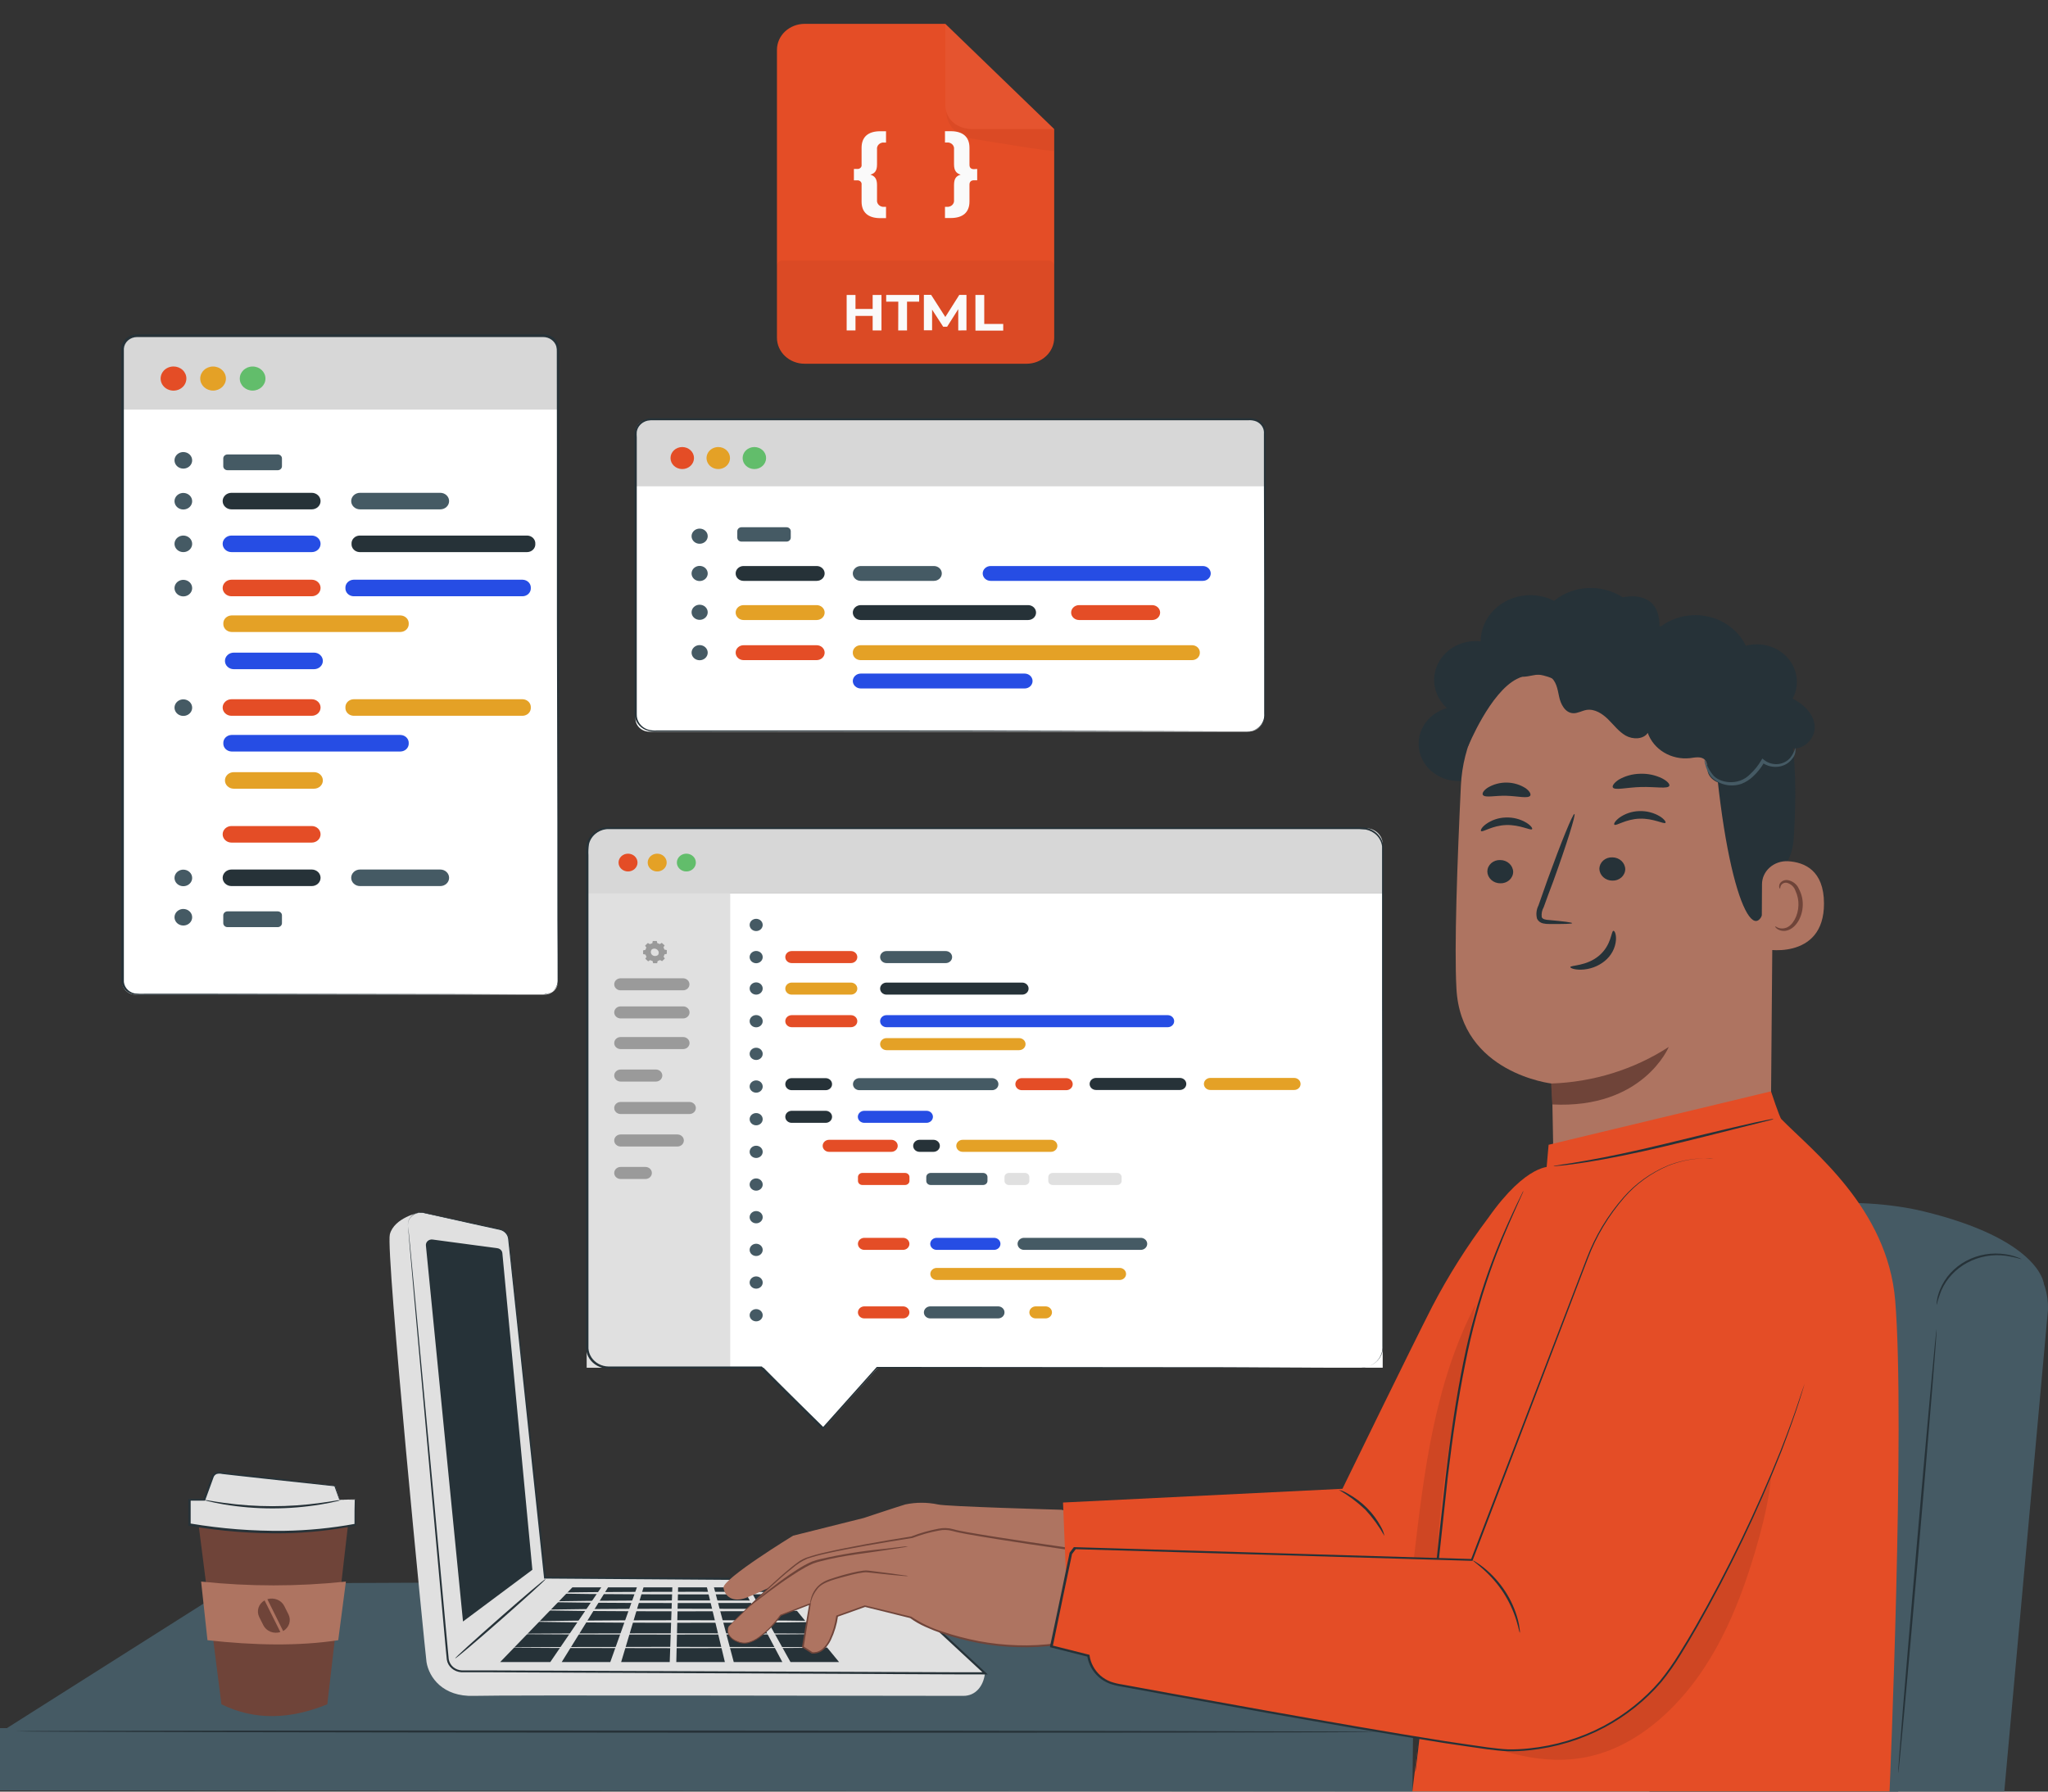 <svg width="320" height="280" viewBox="0 0 320 280" fill="none" xmlns="http://www.w3.org/2000/svg">
<rect x="0" y="0" width="320" height="280" fill="#333333" stroke="none"/>
<g clip-path="url(#clip0_0_4)">
<path d="M0.365 270.532L36.755 247.48L213.082 246.692L221.148 270.88L0.365 270.532Z" fill="#455A64"/>
<path d="M220.694 279.974L0 279.826V270.078L220.79 270.726L220.694 279.974Z" fill="#455A64"/>
<path d="M215.282 270.674C215.282 270.764 167.62 270.822 108.851 270.796C50.082 270.77 2.413 270.674 2.413 270.576C2.413 270.48 50.061 270.428 108.851 270.454C167.64 270.48 215.282 270.576 215.282 270.674Z" fill="#263238"/>
<path d="M160.401 56.847H125.735C124.585 56.847 123.482 56.418 122.669 55.655C121.856 54.892 121.399 53.857 121.399 52.779V7.79C121.399 7.256 121.511 6.727 121.729 6.234C121.947 5.74 122.267 5.292 122.669 4.915C123.072 4.538 123.55 4.239 124.076 4.035C124.602 3.831 125.166 3.727 125.735 3.728H147.708L164.717 20.169V52.779C164.717 53.854 164.263 54.886 163.454 55.648C162.645 56.411 161.548 56.842 160.401 56.847Z" fill="#E44D26"/>
<g opacity="0.2">
<path opacity="0.2" d="M122.254 40.729H163.848C164.075 40.729 164.293 40.814 164.453 40.964C164.613 41.115 164.703 41.319 164.703 41.531V52.656C164.703 53.767 164.233 54.833 163.395 55.619C162.557 56.405 161.421 56.847 160.236 56.847H125.866C124.682 56.847 123.545 56.405 122.707 55.619C121.869 54.833 121.399 53.767 121.399 52.656V41.531C121.399 41.319 121.489 41.115 121.649 40.964C121.809 40.814 122.027 40.729 122.254 40.729Z" fill="black"/>
</g>
<g opacity="0.2">
<path opacity="0.2" d="M147.708 3.728V16.385C147.707 16.882 147.811 17.373 148.013 17.832C148.215 18.291 148.511 18.709 148.885 19.06C149.259 19.411 149.703 19.69 150.192 19.881C150.681 20.071 151.205 20.169 151.735 20.169H164.717L147.708 3.728Z" fill="white"/>
</g>
<g opacity="0.2">
<path opacity="0.2" d="M147.881 17.497C147.881 17.497 147.715 20.583 151.438 21.579C151.579 21.616 151.722 21.646 151.866 21.669C153.562 21.954 164.717 23.81 164.717 23.571V20.169H151.735C151.735 20.169 148.494 20.065 147.881 17.497Z" fill="black"/>
</g>
<path d="M135.994 27.296C136.684 27.503 137.036 27.943 137.036 28.926V31.248C137.016 31.392 137.031 31.539 137.081 31.677C137.13 31.814 137.213 31.94 137.322 32.043C137.431 32.147 137.563 32.226 137.71 32.274C137.856 32.322 138.012 32.338 138.166 32.321H138.442V34.093H137.546C135.608 34.093 134.622 33.162 134.622 31.506V28.868C134.638 28.778 134.631 28.686 134.602 28.599C134.574 28.512 134.524 28.432 134.457 28.366C134.391 28.3 134.309 28.249 134.218 28.217C134.127 28.185 134.03 28.173 133.933 28.182H133.423V26.403H133.933C134.029 26.414 134.127 26.403 134.218 26.372C134.309 26.341 134.391 26.29 134.457 26.224C134.524 26.159 134.574 26.079 134.603 25.993C134.631 25.906 134.638 25.814 134.622 25.724V23.098C134.622 21.43 135.608 20.511 137.546 20.511H138.442V22.277H138.166C138.012 22.26 137.855 22.276 137.708 22.325C137.561 22.373 137.428 22.453 137.319 22.557C137.209 22.661 137.127 22.788 137.078 22.926C137.029 23.065 137.014 23.212 137.036 23.357V25.679C137.036 26.675 136.712 27.095 135.994 27.296Z" fill="#FAFAFA"/>
<path d="M152.686 26.403V28.176H152.169C151.755 28.176 151.48 28.395 151.48 28.861V31.487C151.48 33.156 150.487 34.074 148.549 34.074H147.653V32.321H147.936C148.09 32.338 148.246 32.322 148.392 32.274C148.539 32.226 148.671 32.147 148.78 32.043C148.889 31.94 148.972 31.814 149.021 31.676C149.071 31.539 149.086 31.392 149.066 31.248V28.926C149.066 27.923 149.391 27.503 150.101 27.296C149.411 27.095 149.066 26.649 149.066 25.673V23.351C149.088 23.206 149.073 23.058 149.024 22.92C148.975 22.781 148.893 22.655 148.783 22.55C148.674 22.446 148.541 22.367 148.394 22.318C148.247 22.27 148.09 22.253 147.936 22.271H147.653V20.505H148.549C150.487 20.505 151.48 21.43 151.48 23.092V25.757C151.48 26.222 151.742 26.436 152.169 26.436L152.686 26.403Z" fill="#FAFAFA"/>
<path d="M137.731 46.099V51.642H136.352V49.372H133.67V51.642H132.291V46.099H133.67V48.285H136.352V46.099H137.731Z" fill="#FAFAFA"/>
<path d="M140.358 47.147H138.468V46.099H143.619V47.147H141.723V51.642H140.344L140.358 47.147Z" fill="#FAFAFA"/>
<path d="M149.727 51.642V48.317L147.99 51.06H147.369L145.639 48.388V51.622H144.356V46.079H145.487L147.707 49.54L149.886 46.092H151.01V51.635L149.727 51.642Z" fill="#FAFAFA"/>
<path d="M152.409 46.099H153.788V50.626H156.753V51.668H152.416L152.409 46.099Z" fill="#FAFAFA"/>
<path d="M85.051 52.513H21.194C20.029 52.513 19.084 53.399 19.084 54.492V153.467C19.084 154.56 20.029 155.446 21.194 155.446H85.051C86.216 155.446 87.16 154.56 87.16 153.467V54.492C87.16 53.399 86.216 52.513 85.051 52.513Z" fill="white"/>
<path d="M21.573 52.513H84.768C85.403 52.513 86.011 52.75 86.46 53.171C86.908 53.592 87.161 54.162 87.161 54.758V64.013H19.063V54.861C19.062 54.552 19.125 54.245 19.251 53.959C19.376 53.673 19.561 53.413 19.795 53.195C20.028 52.976 20.306 52.804 20.611 52.687C20.916 52.57 21.243 52.511 21.573 52.513Z" fill="#D7D7D7"/>
<path d="M84.878 155.446C85.179 155.431 85.475 155.37 85.754 155.265C86.158 155.099 86.502 154.828 86.747 154.484C86.991 154.14 87.125 153.738 87.133 153.325C87.133 151.119 87.133 147.879 87.098 143.707C87.098 135.357 87.098 123.282 87.043 108.361C86.988 93.441 87.043 75.661 87.002 55.928V55.003C87.021 54.708 86.993 54.412 86.919 54.124C86.79 53.704 86.518 53.335 86.145 53.073C85.771 52.812 85.317 52.672 84.851 52.675H21.421C20.896 52.674 20.39 52.861 20.005 53.197C19.621 53.533 19.388 53.994 19.353 54.486C19.353 54.816 19.353 55.184 19.353 55.534V84.528C19.353 95.265 19.353 105.626 19.353 115.495C19.353 125.365 19.353 134.737 19.353 143.513C19.353 145.706 19.353 147.866 19.353 149.981V153.124C19.314 153.613 19.464 154.098 19.776 154.491C20.087 154.884 20.539 155.159 21.049 155.265C21.576 155.316 22.106 155.331 22.635 155.31H33.376L71.062 155.362L81.307 155.394H83.968H84.878H83.968H81.307L71.062 155.427L33.376 155.478H22.511C21.961 155.496 21.41 155.479 20.863 155.427C20.293 155.313 19.786 155.01 19.436 154.573C19.083 154.13 18.91 153.585 18.946 153.034C18.946 151.999 18.946 150.951 18.946 149.89V143.423C18.946 134.646 18.946 125.268 18.946 115.405C18.946 105.542 18.946 95.174 18.946 84.438C18.946 79.061 18.946 73.6 18.946 68.055V55.443C18.946 55.087 18.946 54.751 18.946 54.37C18.978 53.986 19.113 53.617 19.339 53.296C19.564 52.974 19.871 52.709 20.232 52.526C20.593 52.343 20.997 52.248 21.407 52.248H84.872C85.23 52.243 85.585 52.311 85.913 52.449C86.243 52.585 86.538 52.788 86.776 53.043C87.014 53.297 87.19 53.598 87.292 53.923C87.368 54.239 87.398 54.563 87.381 54.887V55.812C87.381 75.545 87.381 93.324 87.34 108.245C87.298 123.166 87.298 135.241 87.285 143.591C87.285 147.762 87.285 151.003 87.25 153.208C87.244 153.702 87.059 154.178 86.726 154.56C86.484 154.84 86.175 155.061 85.823 155.207C85.601 155.285 85.369 155.335 85.134 155.355L84.878 155.446Z" fill="#263238"/>
<path d="M29.122 59.162C29.122 59.536 29.004 59.901 28.783 60.211C28.562 60.522 28.248 60.764 27.88 60.907C27.512 61.05 27.107 61.087 26.717 61.014C26.326 60.941 25.967 60.762 25.686 60.498C25.404 60.233 25.212 59.897 25.135 59.531C25.057 59.164 25.097 58.784 25.249 58.439C25.402 58.094 25.66 57.799 25.991 57.592C26.322 57.384 26.711 57.274 27.109 57.274C27.374 57.273 27.636 57.321 27.881 57.416C28.125 57.51 28.348 57.649 28.535 57.825C28.722 58 28.87 58.209 28.971 58.438C29.072 58.668 29.123 58.914 29.122 59.162Z" fill="#E44D26"/>
<path d="M33.294 61.044C34.402 61.044 35.3 60.202 35.3 59.162C35.3 58.123 34.402 57.28 33.294 57.28C32.186 57.28 31.287 58.123 31.287 59.162C31.287 60.202 32.186 61.044 33.294 61.044Z" fill="#E4A126"/>
<path d="M39.471 61.044C40.579 61.044 41.477 60.202 41.477 59.162C41.477 58.123 40.579 57.28 39.471 57.28C38.363 57.28 37.465 58.123 37.465 59.162C37.465 60.202 38.363 61.044 39.471 61.044Z" fill="#62BD6B"/>
<path d="M48.71 79.606H36.169C35.803 79.606 35.452 79.47 35.194 79.227C34.935 78.985 34.79 78.656 34.79 78.313C34.79 77.97 34.935 77.641 35.194 77.398C35.452 77.156 35.803 77.019 36.169 77.019H48.71C49.075 77.019 49.426 77.156 49.685 77.398C49.943 77.641 50.089 77.97 50.089 78.313C50.089 78.656 49.943 78.985 49.685 79.227C49.426 79.47 49.075 79.606 48.71 79.606Z" fill="#263238"/>
<path d="M48.71 86.287H36.169C35.803 86.287 35.452 86.151 35.194 85.909C34.935 85.666 34.79 85.337 34.79 84.994C34.79 84.651 34.935 84.322 35.194 84.079C35.452 83.837 35.803 83.7 36.169 83.7H48.71C49.075 83.7 49.426 83.837 49.685 84.079C49.943 84.322 50.089 84.651 50.089 84.994C50.089 85.337 49.943 85.666 49.685 85.909C49.426 86.151 49.075 86.287 48.71 86.287Z" fill="#264DE4"/>
<path d="M49.068 104.584H36.527C36.161 104.584 35.811 104.448 35.552 104.206C35.294 103.963 35.148 103.634 35.148 103.291C35.148 102.948 35.294 102.619 35.552 102.376C35.811 102.134 36.161 101.997 36.527 101.997H49.068C49.434 101.997 49.785 102.134 50.043 102.376C50.302 102.619 50.447 102.948 50.447 103.291C50.447 103.634 50.302 103.963 50.043 104.206C49.785 104.448 49.434 104.584 49.068 104.584Z" fill="#264DE4"/>
<path d="M48.71 93.188H36.169C35.803 93.188 35.452 93.052 35.194 92.81C34.935 92.567 34.79 92.238 34.79 91.895C34.79 91.552 34.935 91.223 35.194 90.98C35.452 90.738 35.803 90.601 36.169 90.601H48.71C49.075 90.601 49.426 90.738 49.685 90.98C49.943 91.223 50.089 91.552 50.089 91.895C50.089 92.238 49.943 92.567 49.685 92.81C49.426 93.052 49.075 93.188 48.71 93.188Z" fill="#E44D26"/>
<path d="M48.71 131.684H36.169C35.803 131.684 35.452 131.548 35.194 131.305C34.935 131.062 34.79 130.733 34.79 130.39C34.79 130.047 34.935 129.718 35.194 129.476C35.452 129.233 35.803 129.097 36.169 129.097H48.71C49.075 129.097 49.426 129.233 49.685 129.476C49.943 129.718 50.089 130.047 50.089 130.39C50.089 130.733 49.943 131.062 49.685 131.305C49.426 131.548 49.075 131.684 48.71 131.684Z" fill="#E44D26"/>
<path d="M68.794 79.606H56.252C55.887 79.606 55.536 79.47 55.278 79.227C55.019 78.985 54.874 78.656 54.874 78.313C54.874 77.97 55.019 77.641 55.278 77.398C55.536 77.156 55.887 77.019 56.252 77.019H68.794C69.159 77.019 69.51 77.156 69.769 77.398C70.027 77.641 70.172 77.97 70.172 78.313C70.172 78.656 70.027 78.985 69.769 79.227C69.51 79.47 69.159 79.606 68.794 79.606Z" fill="#455A64"/>
<path d="M82.369 86.287H56.169C55.997 86.28 55.828 86.241 55.672 86.171C55.516 86.102 55.376 86.004 55.261 85.884C55.145 85.764 55.056 85.623 54.999 85.47C54.943 85.317 54.918 85.155 54.928 84.994C54.918 84.832 54.943 84.67 54.999 84.518C55.056 84.365 55.145 84.224 55.261 84.104C55.376 83.983 55.516 83.886 55.672 83.816C55.828 83.747 55.997 83.708 56.169 83.7H82.403C82.576 83.708 82.745 83.747 82.901 83.816C83.057 83.886 83.197 83.983 83.312 84.104C83.427 84.224 83.516 84.365 83.573 84.518C83.63 84.67 83.654 84.832 83.644 84.994C83.654 85.158 83.629 85.323 83.57 85.478C83.511 85.632 83.419 85.775 83.3 85.895C83.181 86.016 83.037 86.113 82.877 86.18C82.717 86.248 82.544 86.284 82.369 86.287Z" fill="#263238"/>
<path d="M81.659 93.188H55.253C55.077 93.184 54.905 93.147 54.745 93.08C54.585 93.012 54.441 92.915 54.321 92.795C54.202 92.674 54.109 92.533 54.049 92.378C53.989 92.223 53.962 92.059 53.97 91.895C53.962 91.73 53.989 91.566 54.049 91.412C54.109 91.257 54.202 91.115 54.321 90.995C54.441 90.874 54.585 90.778 54.745 90.71C54.905 90.642 55.077 90.605 55.253 90.601H81.659C81.834 90.605 82.007 90.642 82.167 90.71C82.327 90.778 82.471 90.874 82.59 90.995C82.709 91.115 82.802 91.257 82.862 91.412C82.923 91.566 82.949 91.73 82.941 91.895C82.949 92.059 82.923 92.223 82.862 92.378C82.802 92.533 82.709 92.674 82.59 92.795C82.471 92.915 82.327 93.012 82.167 93.08C82.007 93.147 81.834 93.184 81.659 93.188Z" fill="#264DE4"/>
<path d="M62.582 98.77H36.176C36 98.766 35.827 98.729 35.668 98.661C35.508 98.594 35.364 98.497 35.244 98.376C35.125 98.256 35.032 98.114 34.972 97.96C34.912 97.805 34.885 97.641 34.893 97.476C34.885 97.312 34.912 97.148 34.972 96.993C35.032 96.839 35.125 96.697 35.244 96.577C35.364 96.456 35.508 96.359 35.668 96.292C35.827 96.224 36 96.187 36.176 96.183H62.582C62.757 96.187 62.93 96.224 63.09 96.292C63.25 96.359 63.393 96.456 63.513 96.577C63.632 96.697 63.725 96.839 63.785 96.993C63.846 97.148 63.872 97.312 63.864 97.476C63.872 97.641 63.846 97.805 63.785 97.96C63.725 98.114 63.632 98.256 63.513 98.376C63.393 98.497 63.25 98.594 63.09 98.661C62.93 98.729 62.757 98.766 62.582 98.77Z" fill="#E4A126"/>
<path d="M30.026 78.332C30.026 78.588 29.945 78.838 29.793 79.051C29.642 79.264 29.426 79.429 29.174 79.527C28.922 79.625 28.645 79.651 28.378 79.601C28.11 79.551 27.864 79.428 27.672 79.247C27.479 79.066 27.348 78.835 27.294 78.585C27.241 78.334 27.268 78.074 27.373 77.837C27.477 77.601 27.654 77.399 27.881 77.257C28.107 77.115 28.374 77.039 28.647 77.039C29.012 77.039 29.363 77.175 29.622 77.418C29.88 77.66 30.026 77.989 30.026 78.332Z" fill="#455A64"/>
<path d="M30.026 71.942C30.026 72.198 29.945 72.448 29.793 72.661C29.642 72.874 29.426 73.039 29.174 73.137C28.922 73.235 28.645 73.261 28.378 73.211C28.11 73.161 27.864 73.038 27.672 72.857C27.479 72.676 27.348 72.445 27.294 72.195C27.241 71.944 27.268 71.684 27.373 71.447C27.477 71.211 27.654 71.009 27.881 70.867C28.107 70.724 28.374 70.649 28.647 70.649C29.012 70.649 29.363 70.785 29.622 71.027C29.88 71.27 30.026 71.599 30.026 71.942Z" fill="#455A64"/>
<path d="M30.026 84.994C30.026 85.25 29.945 85.5 29.793 85.713C29.642 85.925 29.426 86.091 29.174 86.189C28.922 86.287 28.645 86.312 28.378 86.263C28.11 86.213 27.864 86.089 27.672 85.909C27.479 85.728 27.348 85.497 27.294 85.246C27.241 84.995 27.268 84.735 27.373 84.499C27.477 84.262 27.654 84.06 27.881 83.918C28.107 83.776 28.374 83.7 28.647 83.7C29.012 83.7 29.363 83.837 29.622 84.079C29.88 84.322 30.026 84.651 30.026 84.994Z" fill="#455A64"/>
<path d="M30.026 91.914C30.026 92.17 29.945 92.42 29.793 92.633C29.642 92.846 29.426 93.011 29.174 93.109C28.922 93.207 28.645 93.233 28.378 93.183C28.11 93.133 27.864 93.01 27.672 92.829C27.479 92.648 27.348 92.418 27.294 92.167C27.241 91.916 27.268 91.656 27.373 91.419C27.477 91.183 27.654 90.981 27.881 90.839C28.107 90.697 28.374 90.621 28.647 90.621C29.012 90.621 29.363 90.757 29.622 91C29.88 91.242 30.026 91.571 30.026 91.914Z" fill="#455A64"/>
<path d="M49.068 123.263H36.527C36.161 123.263 35.811 123.127 35.552 122.884C35.294 122.641 35.148 122.312 35.148 121.969C35.148 121.626 35.294 121.297 35.552 121.055C35.811 120.812 36.161 120.676 36.527 120.676H49.068C49.434 120.676 49.785 120.812 50.043 121.055C50.302 121.297 50.447 121.626 50.447 121.969C50.447 122.312 50.302 122.641 50.043 122.884C49.785 123.127 49.434 123.263 49.068 123.263Z" fill="#E4A126"/>
<path d="M48.71 111.867H36.169C35.803 111.867 35.452 111.731 35.194 111.488C34.935 111.246 34.79 110.917 34.79 110.573C34.79 110.23 34.935 109.901 35.194 109.659C35.452 109.416 35.803 109.28 36.169 109.28H48.71C49.075 109.28 49.426 109.416 49.685 109.659C49.943 109.901 50.089 110.23 50.089 110.573C50.089 110.917 49.943 111.246 49.685 111.488C49.426 111.731 49.075 111.867 48.71 111.867Z" fill="#E44D26"/>
<path d="M81.659 111.867H55.253C55.077 111.863 54.905 111.826 54.745 111.758C54.585 111.691 54.441 111.594 54.321 111.473C54.202 111.353 54.109 111.211 54.049 111.057C53.989 110.902 53.962 110.738 53.97 110.573C53.962 110.409 53.989 110.245 54.049 110.09C54.109 109.936 54.202 109.794 54.321 109.674C54.441 109.553 54.585 109.456 54.745 109.389C54.905 109.321 55.077 109.284 55.253 109.28H81.659C81.834 109.284 82.007 109.321 82.167 109.389C82.327 109.456 82.471 109.553 82.59 109.674C82.709 109.794 82.802 109.936 82.862 110.09C82.923 110.245 82.949 110.409 82.941 110.573C82.949 110.738 82.923 110.902 82.862 111.057C82.802 111.211 82.709 111.353 82.59 111.473C82.471 111.594 82.327 111.691 82.167 111.758C82.007 111.826 81.834 111.863 81.659 111.867Z" fill="#E4A126"/>
<path d="M62.582 117.449H36.176C36 117.444 35.827 117.408 35.668 117.34C35.508 117.272 35.364 117.175 35.244 117.055C35.125 116.934 35.032 116.793 34.972 116.638C34.912 116.484 34.885 116.319 34.893 116.155C34.885 115.991 34.912 115.826 34.972 115.672C35.032 115.517 35.125 115.376 35.244 115.255C35.364 115.135 35.508 115.038 35.668 114.97C35.827 114.903 36 114.866 36.176 114.862H62.582C62.757 114.866 62.93 114.903 63.09 114.97C63.25 115.038 63.393 115.135 63.513 115.255C63.632 115.376 63.725 115.517 63.785 115.672C63.846 115.826 63.872 115.991 63.864 116.155C63.872 116.319 63.846 116.484 63.785 116.638C63.725 116.793 63.632 116.934 63.513 117.055C63.393 117.175 63.25 117.272 63.09 117.34C62.93 117.408 62.757 117.444 62.582 117.449Z" fill="#264DE4"/>
<path d="M30.026 110.593C30.026 110.849 29.945 111.099 29.793 111.312C29.642 111.524 29.426 111.69 29.174 111.788C28.922 111.886 28.645 111.911 28.378 111.862C28.11 111.812 27.864 111.688 27.672 111.508C27.479 111.327 27.348 111.096 27.294 110.845C27.241 110.594 27.268 110.334 27.373 110.098C27.477 109.861 27.654 109.659 27.881 109.517C28.107 109.375 28.374 109.299 28.647 109.299C29.012 109.299 29.363 109.436 29.622 109.678C29.88 109.921 30.026 110.25 30.026 110.593Z" fill="#455A64"/>
<path d="M43.394 71.024H35.548C35.183 71.024 34.886 71.302 34.886 71.645V72.867C34.886 73.21 35.183 73.488 35.548 73.488H43.394C43.76 73.488 44.056 73.21 44.056 72.867V71.645C44.056 71.302 43.76 71.024 43.394 71.024Z" fill="#455A64"/>
<path d="M48.71 138.481H36.169C35.803 138.481 35.452 138.345 35.194 138.102C34.935 137.86 34.79 137.531 34.79 137.188C34.79 136.845 34.935 136.516 35.194 136.273C35.452 136.031 35.803 135.894 36.169 135.894H48.71C49.075 135.894 49.426 136.031 49.685 136.273C49.943 136.516 50.089 136.845 50.089 137.188C50.089 137.531 49.943 137.86 49.685 138.102C49.426 138.345 49.075 138.481 48.71 138.481Z" fill="#263238"/>
<path d="M68.794 138.481H56.252C55.887 138.481 55.536 138.345 55.278 138.102C55.019 137.86 54.874 137.531 54.874 137.188C54.874 136.845 55.019 136.516 55.278 136.273C55.536 136.031 55.887 135.894 56.252 135.894H68.794C69.159 135.894 69.51 136.031 69.769 136.273C70.027 136.516 70.172 136.845 70.172 137.188C70.172 137.531 70.027 137.86 69.769 138.102C69.51 138.345 69.159 138.481 68.794 138.481Z" fill="#455A64"/>
<path d="M30.026 137.207C30.026 137.463 29.945 137.713 29.793 137.926C29.642 138.139 29.426 138.304 29.174 138.402C28.922 138.5 28.645 138.526 28.378 138.476C28.11 138.426 27.864 138.303 27.672 138.122C27.479 137.941 27.348 137.711 27.294 137.46C27.241 137.209 27.268 136.949 27.373 136.712C27.477 136.476 27.654 136.274 27.881 136.132C28.107 135.99 28.374 135.914 28.647 135.914C29.012 135.914 29.363 136.05 29.622 136.293C29.88 136.535 30.026 136.864 30.026 137.207Z" fill="#455A64"/>
<path d="M30.026 143.351C30.026 143.607 29.945 143.857 29.793 144.07C29.642 144.283 29.426 144.449 29.174 144.547C28.922 144.644 28.645 144.67 28.378 144.62C28.11 144.57 27.864 144.447 27.672 144.266C27.479 144.085 27.348 143.855 27.294 143.604C27.241 143.353 27.268 143.093 27.373 142.856C27.477 142.62 27.654 142.418 27.881 142.276C28.107 142.134 28.374 142.058 28.647 142.058C29.012 142.058 29.363 142.194 29.622 142.437C29.88 142.679 30.026 143.008 30.026 143.351Z" fill="#455A64"/>
<path d="M43.394 142.433H35.548C35.183 142.433 34.886 142.711 34.886 143.054V144.276C34.886 144.619 35.183 144.897 35.548 144.897H43.394C43.76 144.897 44.056 144.619 44.056 144.276V143.054C44.056 142.711 43.76 142.433 43.394 142.433Z" fill="#455A64"/>
<path d="M216.046 139.555H91.704V213.752H216.046V139.555Z" fill="white"/>
<path d="M114.097 139.555H91.704V213.752H114.097V139.555Z" fill="#E0E0E0"/>
<path d="M101.549 147.562C101.666 147.497 101.791 147.446 101.922 147.413L101.998 147.064H102.618L102.715 147.407C102.845 147.439 102.97 147.487 103.087 147.549L103.404 147.355L103.852 147.756L103.659 148.06C103.729 148.169 103.782 148.286 103.818 148.409L104.19 148.48V149.069L103.825 149.153C103.795 149.278 103.747 149.397 103.68 149.509L103.887 149.8L103.452 150.22L103.128 150.039C103.012 150.106 102.887 150.159 102.756 150.194L102.68 150.537H102.053L101.963 150.194C101.833 150.162 101.708 150.114 101.591 150.052L101.274 150.246L100.825 149.839L101.019 149.535C100.949 149.426 100.895 149.308 100.86 149.185L100.488 149.114V148.532L100.853 148.448C100.884 148.324 100.933 148.204 100.998 148.092L100.791 147.795L101.225 147.374L101.549 147.555V147.562ZM101.88 148.345C101.76 148.464 101.693 148.623 101.693 148.788C101.693 148.952 101.76 149.111 101.88 149.231C102.009 149.345 102.179 149.409 102.356 149.409C102.533 149.409 102.704 149.345 102.832 149.231C102.91 149.105 102.942 148.959 102.921 148.815C102.9 148.671 102.828 148.538 102.716 148.437C102.605 148.336 102.46 148.273 102.306 148.259C102.152 148.245 101.997 148.279 101.867 148.357L101.88 148.345Z" fill="#9A9A9A"/>
<path d="M106.72 163.957H96.971C96.84 163.957 96.709 163.933 96.587 163.885C96.466 163.838 96.355 163.768 96.262 163.68C96.169 163.593 96.096 163.489 96.046 163.374C95.996 163.259 95.971 163.137 95.972 163.013C95.972 162.764 96.077 162.526 96.265 162.35C96.452 162.174 96.706 162.075 96.971 162.075H106.734C106.866 162.074 106.997 162.098 107.119 162.145C107.241 162.192 107.352 162.261 107.445 162.348C107.539 162.435 107.613 162.539 107.664 162.653C107.715 162.767 107.741 162.889 107.741 163.013C107.741 163.138 107.714 163.262 107.663 163.378C107.611 163.493 107.536 163.598 107.441 163.685C107.346 163.773 107.233 163.843 107.11 163.889C106.986 163.936 106.854 163.959 106.72 163.957Z" fill="#9A9A9A"/>
<path d="M106.72 159.165H96.971C96.706 159.163 96.451 159.063 96.264 158.886C96.077 158.709 95.972 158.47 95.972 158.221C95.972 157.972 96.077 157.733 96.265 157.558C96.452 157.382 96.706 157.283 96.971 157.283H106.734C106.866 157.282 106.997 157.306 107.119 157.352C107.241 157.399 107.352 157.468 107.445 157.555C107.539 157.642 107.613 157.746 107.664 157.86C107.715 157.974 107.741 158.097 107.741 158.221C107.741 158.346 107.714 158.47 107.663 158.585C107.611 158.7 107.536 158.805 107.441 158.893C107.346 158.981 107.233 159.05 107.11 159.097C106.986 159.143 106.854 159.167 106.72 159.165Z" fill="#9A9A9A"/>
<path d="M106.72 154.773H96.971C96.706 154.773 96.452 154.675 96.265 154.499C96.077 154.323 95.972 154.084 95.972 153.836C95.972 153.586 96.077 153.347 96.264 153.17C96.451 152.993 96.706 152.893 96.971 152.891H106.734C106.995 152.895 107.245 152.993 107.43 153.165C107.615 153.338 107.722 153.571 107.727 153.816C107.73 153.942 107.706 154.066 107.656 154.183C107.607 154.299 107.533 154.405 107.439 154.494C107.345 154.583 107.233 154.654 107.11 154.702C106.986 154.75 106.854 154.774 106.72 154.773Z" fill="#9A9A9A"/>
<path d="M132.954 150.518H123.702C123.436 150.518 123.182 150.419 122.995 150.243C122.807 150.067 122.702 149.829 122.702 149.58C122.701 149.456 122.726 149.333 122.776 149.219C122.826 149.104 122.899 149 122.992 148.913C123.085 148.825 123.196 148.755 123.317 148.708C123.439 148.66 123.57 148.636 123.702 148.636H132.954C133.086 148.636 133.216 148.66 133.338 148.708C133.46 148.755 133.57 148.825 133.663 148.913C133.756 149 133.83 149.104 133.88 149.219C133.929 149.333 133.955 149.456 133.954 149.58C133.954 149.829 133.848 150.067 133.661 150.243C133.473 150.419 133.219 150.518 132.954 150.518Z" fill="#E44D26"/>
<path d="M132.954 155.446H123.702C123.57 155.446 123.439 155.422 123.317 155.374C123.196 155.326 123.085 155.257 122.992 155.169C122.899 155.081 122.826 154.977 122.776 154.863C122.726 154.748 122.701 154.625 122.702 154.502C122.702 154.253 122.807 154.014 122.995 153.839C123.182 153.663 123.436 153.564 123.702 153.564H132.954C133.219 153.564 133.473 153.663 133.661 153.839C133.848 154.014 133.954 154.253 133.954 154.502C133.955 154.625 133.929 154.748 133.88 154.863C133.83 154.977 133.756 155.081 133.663 155.169C133.57 155.257 133.46 155.326 133.338 155.374C133.216 155.422 133.086 155.446 132.954 155.446Z" fill="#E4A126"/>
<path d="M132.954 160.536H123.702C123.436 160.536 123.182 160.437 122.995 160.261C122.807 160.085 122.702 159.847 122.702 159.598C122.701 159.475 122.726 159.352 122.776 159.237C122.826 159.123 122.899 159.019 122.992 158.931C123.085 158.843 123.196 158.773 123.317 158.726C123.439 158.678 123.57 158.654 123.702 158.654H132.954C133.086 158.654 133.216 158.678 133.338 158.726C133.46 158.773 133.57 158.843 133.663 158.931C133.756 159.019 133.83 159.123 133.88 159.237C133.929 159.352 133.955 159.475 133.954 159.598C133.954 159.847 133.848 160.085 133.661 160.261C133.473 160.437 133.219 160.536 132.954 160.536Z" fill="#E44D26"/>
<path d="M129.01 170.38H123.702C123.57 170.38 123.439 170.355 123.317 170.308C123.196 170.26 123.085 170.191 122.992 170.103C122.899 170.015 122.826 169.911 122.776 169.796C122.726 169.682 122.701 169.559 122.702 169.436C122.702 169.187 122.807 168.948 122.995 168.772C123.182 168.597 123.436 168.498 123.702 168.498H129.01C129.275 168.498 129.53 168.597 129.717 168.772C129.905 168.948 130.01 169.187 130.01 169.436C130.011 169.559 129.986 169.682 129.936 169.796C129.886 169.911 129.813 170.015 129.72 170.103C129.627 170.191 129.516 170.26 129.394 170.308C129.273 170.355 129.142 170.38 129.01 170.38Z" fill="#263238"/>
<path d="M129.01 175.483H123.702C123.57 175.483 123.439 175.458 123.317 175.411C123.196 175.363 123.085 175.294 122.992 175.206C122.899 175.118 122.826 175.014 122.776 174.899C122.726 174.785 122.701 174.662 122.702 174.539C122.702 174.29 122.807 174.051 122.995 173.875C123.182 173.7 123.436 173.601 123.702 173.601H129.01C129.275 173.601 129.53 173.7 129.717 173.875C129.905 174.051 130.01 174.29 130.01 174.539C130.011 174.662 129.986 174.785 129.936 174.899C129.886 175.014 129.813 175.118 129.72 175.206C129.627 175.294 129.516 175.363 129.394 175.411C129.273 175.458 129.142 175.483 129.01 175.483Z" fill="#263238"/>
<path d="M144.764 175.483H135.043C134.776 175.483 134.52 175.383 134.331 175.206C134.142 175.029 134.036 174.789 134.036 174.539C134.038 174.289 134.145 174.051 134.334 173.875C134.522 173.699 134.777 173.601 135.043 173.601H144.764C144.896 173.6 145.027 173.623 145.149 173.67C145.271 173.717 145.382 173.786 145.476 173.873C145.569 173.96 145.643 174.064 145.694 174.178C145.745 174.292 145.771 174.415 145.771 174.539C145.771 174.789 145.665 175.029 145.476 175.206C145.287 175.383 145.031 175.483 144.764 175.483Z" fill="#264DE4"/>
<path d="M139.269 180.017H129.541C129.276 180.017 129.022 179.918 128.834 179.742C128.647 179.566 128.541 179.328 128.541 179.079C128.541 178.829 128.647 178.59 128.834 178.413C129.021 178.236 129.275 178.136 129.541 178.135H139.269C139.535 178.136 139.789 178.236 139.977 178.413C140.164 178.59 140.269 178.829 140.269 179.079C140.269 179.328 140.164 179.566 139.976 179.742C139.789 179.918 139.535 180.017 139.269 180.017Z" fill="#E44D26"/>
<path d="M141.42 183.315H134.74C134.363 183.315 134.057 183.602 134.057 183.955V184.557C134.057 184.911 134.363 185.197 134.74 185.197H141.42C141.797 185.197 142.103 184.911 142.103 184.557V183.955C142.103 183.602 141.797 183.315 141.42 183.315Z" fill="#E44D26"/>
<path d="M141.096 195.338H135.057C134.925 195.338 134.794 195.314 134.672 195.267C134.549 195.219 134.438 195.15 134.345 195.062C134.252 194.974 134.177 194.87 134.127 194.756C134.076 194.641 134.05 194.518 134.05 194.394C134.05 194.27 134.076 194.148 134.127 194.034C134.178 193.92 134.252 193.816 134.345 193.729C134.439 193.642 134.55 193.573 134.672 193.526C134.794 193.479 134.925 193.456 135.057 193.456H141.096C141.362 193.456 141.616 193.555 141.803 193.731C141.991 193.907 142.096 194.145 142.096 194.394C142.097 194.518 142.072 194.641 142.022 194.755C141.972 194.87 141.899 194.974 141.806 195.061C141.713 195.149 141.602 195.219 141.481 195.266C141.359 195.314 141.228 195.338 141.096 195.338Z" fill="#E44D26"/>
<path d="M141.096 206.048H135.057C134.925 206.05 134.794 206.026 134.672 205.98C134.55 205.932 134.439 205.864 134.345 205.776C134.252 205.69 134.178 205.586 134.127 205.472C134.076 205.358 134.05 205.234 134.05 205.112C134.05 204.988 134.076 204.864 134.127 204.75C134.177 204.636 134.252 204.532 134.345 204.444C134.438 204.356 134.549 204.286 134.672 204.238C134.794 204.192 134.925 204.166 135.057 204.166H141.096C141.228 204.166 141.359 204.192 141.481 204.238C141.602 204.286 141.713 204.356 141.806 204.444C141.899 204.532 141.972 204.636 142.022 204.75C142.072 204.864 142.097 204.988 142.096 205.112C142.096 205.36 141.991 205.598 141.803 205.774C141.616 205.95 141.362 206.048 141.096 206.048Z" fill="#E44D26"/>
<path d="M155.954 206.048H145.364C145.232 206.05 145.102 206.026 144.979 205.98C144.857 205.932 144.746 205.864 144.653 205.776C144.559 205.69 144.485 205.586 144.434 205.472C144.384 205.358 144.358 205.234 144.358 205.112C144.358 204.86 144.464 204.62 144.652 204.444C144.841 204.266 145.097 204.166 145.364 204.166H155.954C156.086 204.166 156.217 204.192 156.338 204.238C156.46 204.286 156.571 204.356 156.663 204.444C156.756 204.532 156.83 204.636 156.88 204.75C156.93 204.864 156.955 204.988 156.954 205.112C156.954 205.36 156.848 205.598 156.661 205.774C156.474 205.95 156.219 206.048 155.954 206.048Z" fill="#455A64"/>
<path d="M163.366 206.048H161.842C161.71 206.05 161.579 206.026 161.457 205.98C161.335 205.932 161.224 205.864 161.131 205.776C161.037 205.69 160.963 205.586 160.912 205.472C160.861 205.358 160.835 205.234 160.835 205.112C160.835 204.988 160.861 204.864 160.912 204.75C160.963 204.636 161.037 204.532 161.13 204.444C161.224 204.356 161.335 204.286 161.457 204.238C161.579 204.192 161.71 204.166 161.842 204.166H163.366C163.633 204.166 163.889 204.266 164.077 204.444C164.266 204.62 164.372 204.86 164.372 205.112C164.37 205.36 164.264 205.598 164.075 205.774C163.886 205.95 163.631 206.048 163.366 206.048Z" fill="#E4A126"/>
<path d="M155.32 195.338H146.357C146.09 195.338 145.834 195.239 145.645 195.062C145.456 194.885 145.35 194.645 145.35 194.394C145.35 194.27 145.376 194.148 145.427 194.034C145.478 193.92 145.552 193.816 145.646 193.729C145.739 193.642 145.85 193.573 145.972 193.526C146.094 193.479 146.225 193.456 146.357 193.456H155.32C155.585 193.456 155.839 193.555 156.027 193.731C156.214 193.907 156.32 194.145 156.32 194.394C156.32 194.518 156.295 194.641 156.245 194.755C156.196 194.87 156.122 194.974 156.029 195.061C155.936 195.149 155.826 195.219 155.704 195.266C155.582 195.314 155.452 195.338 155.32 195.338Z" fill="#264DE4"/>
<path d="M174.949 200.04H146.371C146.104 200.04 145.848 199.941 145.659 199.764C145.47 199.587 145.364 199.347 145.364 199.096C145.364 198.972 145.39 198.85 145.441 198.736C145.492 198.622 145.566 198.518 145.659 198.431C145.753 198.344 145.864 198.275 145.986 198.228C146.108 198.181 146.239 198.158 146.371 198.158H174.949C175.214 198.158 175.468 198.257 175.655 198.433C175.843 198.609 175.948 198.847 175.948 199.096C175.949 199.22 175.924 199.343 175.874 199.457C175.824 199.572 175.751 199.676 175.658 199.764C175.565 199.851 175.454 199.921 175.333 199.968C175.211 200.016 175.08 200.04 174.949 200.04Z" fill="#E4A126"/>
<path d="M178.244 195.338H160.001C159.734 195.338 159.478 195.239 159.289 195.062C159.101 194.885 158.995 194.645 158.995 194.394C158.996 194.145 159.103 193.906 159.292 193.731C159.48 193.555 159.735 193.456 160.001 193.456H178.244C178.376 193.456 178.507 193.479 178.629 193.526C178.751 193.573 178.862 193.642 178.955 193.729C179.049 193.816 179.123 193.92 179.174 194.034C179.225 194.148 179.251 194.27 179.251 194.394C179.251 194.645 179.145 194.885 178.956 195.062C178.767 195.239 178.511 195.338 178.244 195.338Z" fill="#455A64"/>
<path d="M153.61 183.315H145.412C145.035 183.315 144.73 183.602 144.73 183.955V184.557C144.73 184.911 145.035 185.197 145.412 185.197H153.61C153.987 185.197 154.293 184.911 154.293 184.557V183.955C154.293 183.602 153.987 183.315 153.61 183.315Z" fill="#455A64"/>
<path d="M160.153 183.315H157.636C157.259 183.315 156.954 183.602 156.954 183.955V184.557C156.954 184.911 157.259 185.197 157.636 185.197H160.153C160.53 185.197 160.835 184.911 160.835 184.557V183.955C160.835 183.602 160.53 183.315 160.153 183.315Z" fill="#E0E0E0"/>
<path d="M174.569 183.315H164.476C164.099 183.315 163.793 183.602 163.793 183.955V184.557C163.793 184.911 164.099 185.197 164.476 185.197H174.569C174.946 185.197 175.252 184.911 175.252 184.557V183.955C175.252 183.602 174.946 183.315 174.569 183.315Z" fill="#E0E0E0"/>
<path d="M145.854 180.017H143.689C143.557 180.017 143.426 179.994 143.304 179.947C143.182 179.9 143.071 179.831 142.977 179.744C142.884 179.657 142.81 179.553 142.759 179.439C142.708 179.325 142.682 179.202 142.682 179.079C142.682 178.828 142.788 178.588 142.977 178.411C143.166 178.234 143.422 178.135 143.689 178.135H145.854C146.119 178.136 146.374 178.236 146.561 178.413C146.748 178.59 146.853 178.829 146.853 179.079C146.853 179.328 146.748 179.566 146.561 179.742C146.373 179.918 146.119 180.017 145.854 180.017Z" fill="#263238"/>
<path d="M164.207 180.017H150.418C150.153 180.017 149.898 179.918 149.711 179.742C149.523 179.566 149.418 179.328 149.418 179.079C149.418 178.829 149.523 178.59 149.71 178.413C149.898 178.236 150.152 178.136 150.418 178.135H164.207C164.473 178.136 164.728 178.236 164.917 178.413C165.105 178.59 165.212 178.829 165.213 179.079C165.212 179.328 165.105 179.567 164.916 179.742C164.728 179.918 164.473 180.017 164.207 180.017Z" fill="#E4A126"/>
<path d="M147.763 150.518H138.518C138.253 150.518 137.998 150.419 137.811 150.243C137.623 150.067 137.518 149.829 137.518 149.58C137.517 149.456 137.542 149.333 137.592 149.219C137.642 149.104 137.716 149 137.809 148.913C137.901 148.825 138.012 148.755 138.134 148.708C138.255 148.66 138.386 148.636 138.518 148.636H147.763C148.03 148.636 148.286 148.735 148.475 148.912C148.664 149.089 148.77 149.329 148.77 149.58C148.77 149.704 148.744 149.826 148.693 149.94C148.643 150.054 148.568 150.158 148.475 150.245C148.381 150.332 148.27 150.401 148.148 150.448C148.026 150.495 147.895 150.518 147.763 150.518Z" fill="#455A64"/>
<path d="M159.712 155.446H138.518C138.386 155.446 138.255 155.422 138.134 155.374C138.012 155.326 137.901 155.257 137.809 155.169C137.716 155.081 137.642 154.977 137.592 154.863C137.542 154.748 137.517 154.625 137.518 154.502C137.518 154.253 137.623 154.014 137.811 153.839C137.998 153.663 138.253 153.564 138.518 153.564H159.712C159.843 153.563 159.974 153.587 160.096 153.633C160.218 153.68 160.329 153.749 160.423 153.836C160.517 153.923 160.591 154.027 160.641 154.141C160.692 154.256 160.718 154.378 160.718 154.502C160.718 154.752 160.612 154.992 160.423 155.169C160.235 155.346 159.979 155.446 159.712 155.446Z" fill="#263238"/>
<path d="M182.464 160.536H138.518C138.253 160.536 137.998 160.437 137.811 160.261C137.623 160.085 137.518 159.847 137.518 159.598C137.517 159.475 137.542 159.352 137.592 159.237C137.642 159.123 137.716 159.019 137.809 158.931C137.901 158.843 138.012 158.773 138.134 158.726C138.255 158.678 138.386 158.654 138.518 158.654H182.464C182.595 158.654 182.726 158.678 182.848 158.726C182.969 158.773 183.08 158.843 183.173 158.931C183.266 159.019 183.339 159.123 183.389 159.237C183.439 159.352 183.464 159.475 183.463 159.598C183.463 159.847 183.358 160.085 183.17 160.261C182.983 160.437 182.729 160.536 182.464 160.536Z" fill="#264DE4"/>
<path d="M159.236 164.126H138.518C138.252 164.124 137.998 164.024 137.811 163.847C137.623 163.67 137.518 163.431 137.518 163.181C137.518 162.933 137.623 162.694 137.811 162.518C137.998 162.342 138.253 162.243 138.518 162.243H159.236C159.368 162.243 159.498 162.266 159.621 162.313C159.743 162.36 159.854 162.429 159.947 162.516C160.041 162.603 160.115 162.707 160.166 162.821C160.216 162.935 160.242 163.058 160.242 163.181C160.242 163.432 160.136 163.672 159.948 163.849C159.759 164.026 159.503 164.126 159.236 164.126Z" fill="#E4A126"/>
<path d="M155.003 170.38H134.278C134.146 170.38 134.015 170.355 133.894 170.308C133.772 170.26 133.661 170.191 133.568 170.103C133.475 170.015 133.402 169.911 133.352 169.796C133.302 169.682 133.277 169.559 133.278 169.436C133.278 169.187 133.383 168.948 133.571 168.772C133.758 168.597 134.013 168.498 134.278 168.498H155.003C155.268 168.498 155.522 168.597 155.71 168.772C155.897 168.948 156.002 169.187 156.002 169.436C156.003 169.559 155.978 169.682 155.928 169.796C155.878 169.911 155.805 170.015 155.712 170.103C155.619 170.191 155.509 170.26 155.387 170.308C155.265 170.355 155.135 170.38 155.003 170.38Z" fill="#455A64"/>
<path d="M166.606 170.38H159.656C159.389 170.38 159.133 170.28 158.945 170.103C158.756 169.926 158.65 169.686 158.65 169.436C158.65 169.312 158.676 169.189 158.727 169.075C158.777 168.961 158.852 168.857 158.945 168.77C159.039 168.683 159.15 168.614 159.272 168.567C159.394 168.52 159.525 168.497 159.656 168.498H166.606C166.872 168.498 167.127 168.596 167.316 168.772C167.504 168.948 167.611 169.186 167.613 169.436C167.613 169.686 167.507 169.926 167.318 170.103C167.129 170.28 166.873 170.38 166.606 170.38Z" fill="#E44D26"/>
<path d="M184.36 170.347H171.26C171.128 170.348 170.997 170.325 170.875 170.278C170.753 170.231 170.642 170.162 170.549 170.075C170.455 169.988 170.381 169.884 170.33 169.77C170.279 169.656 170.253 169.533 170.253 169.41C170.253 169.159 170.359 168.919 170.548 168.742C170.737 168.565 170.993 168.465 171.26 168.465H184.36C184.491 168.465 184.622 168.49 184.744 168.537C184.865 168.585 184.976 168.655 185.069 168.742C185.162 168.83 185.235 168.934 185.285 169.049C185.335 169.163 185.36 169.286 185.359 169.41C185.359 169.658 185.254 169.897 185.066 170.073C184.879 170.249 184.625 170.347 184.36 170.347Z" fill="#263238"/>
<path d="M202.21 170.347H189.11C188.845 170.347 188.59 170.249 188.403 170.073C188.215 169.897 188.11 169.658 188.11 169.41C188.109 169.286 188.134 169.163 188.184 169.049C188.234 168.934 188.308 168.83 188.401 168.742C188.493 168.655 188.604 168.585 188.726 168.537C188.847 168.49 188.978 168.465 189.11 168.465H202.21C202.476 168.465 202.732 168.565 202.922 168.742C203.11 168.919 203.216 169.159 203.216 169.41C203.216 169.533 203.19 169.656 203.14 169.77C203.088 169.884 203.014 169.988 202.92 170.075C202.828 170.162 202.716 170.231 202.594 170.278C202.472 170.325 202.342 170.348 202.21 170.347Z" fill="#E4A126"/>
<path d="M102.487 169.035H96.971C96.706 169.033 96.451 168.933 96.264 168.756C96.077 168.579 95.972 168.34 95.972 168.09C95.972 167.842 96.077 167.603 96.265 167.427C96.452 167.251 96.706 167.152 96.971 167.152H102.487C102.752 167.152 103.007 167.251 103.194 167.427C103.381 167.603 103.487 167.842 103.487 168.09C103.487 168.34 103.382 168.579 103.194 168.756C103.007 168.933 102.753 169.033 102.487 169.035Z" fill="#9A9A9A"/>
<path d="M100.839 184.259H96.971C96.84 184.259 96.709 184.235 96.587 184.187C96.466 184.14 96.355 184.07 96.262 183.982C96.169 183.895 96.096 183.791 96.046 183.676C95.996 183.561 95.971 183.439 95.972 183.315C95.972 183.066 96.077 182.828 96.265 182.652C96.452 182.476 96.706 182.377 96.971 182.377H100.853C101.118 182.377 101.372 182.476 101.56 182.652C101.747 182.828 101.853 183.066 101.853 183.315C101.854 183.44 101.828 183.564 101.777 183.679C101.727 183.794 101.652 183.899 101.558 183.987C101.463 184.075 101.351 184.144 101.228 184.191C101.104 184.238 100.972 184.261 100.839 184.259Z" fill="#9A9A9A"/>
<path d="M107.727 174.105H96.971C96.706 174.105 96.452 174.006 96.265 173.831C96.077 173.655 95.972 173.416 95.972 173.167C95.971 173.044 95.996 172.921 96.046 172.807C96.096 172.692 96.169 172.588 96.262 172.5C96.355 172.412 96.466 172.343 96.587 172.295C96.709 172.248 96.84 172.223 96.971 172.223H107.727C107.859 172.223 107.989 172.248 108.111 172.295C108.233 172.343 108.343 172.412 108.436 172.5C108.529 172.588 108.603 172.692 108.653 172.807C108.702 172.921 108.728 173.044 108.727 173.167C108.727 173.416 108.621 173.655 108.434 173.831C108.246 174.006 107.992 174.105 107.727 174.105Z" fill="#9A9A9A"/>
<path d="M105.838 179.182H96.971C96.706 179.182 96.452 179.083 96.265 178.908C96.077 178.732 95.972 178.493 95.972 178.244C95.971 178.121 95.996 177.998 96.046 177.884C96.096 177.769 96.169 177.665 96.262 177.577C96.355 177.489 96.466 177.42 96.587 177.372C96.709 177.325 96.84 177.3 96.971 177.3H105.852C105.983 177.3 106.114 177.325 106.236 177.372C106.358 177.42 106.468 177.489 106.561 177.577C106.654 177.665 106.727 177.769 106.777 177.884C106.827 177.998 106.852 178.121 106.851 178.244C106.851 178.369 106.825 178.492 106.774 178.606C106.723 178.721 106.648 178.825 106.554 178.912C106.459 178.999 106.348 179.068 106.225 179.115C106.102 179.161 105.97 179.184 105.838 179.182Z" fill="#9A9A9A"/>
<path d="M119.172 149.58C119.172 149.769 119.112 149.954 119 150.112C118.888 150.269 118.728 150.392 118.542 150.464C118.355 150.537 118.15 150.556 117.952 150.519C117.754 150.482 117.573 150.391 117.43 150.257C117.287 150.123 117.19 149.952 117.151 149.767C117.111 149.581 117.131 149.388 117.209 149.214C117.286 149.039 117.417 148.889 117.585 148.784C117.752 148.679 117.95 148.623 118.151 148.623C118.422 148.623 118.682 148.723 118.873 148.903C119.064 149.082 119.172 149.326 119.172 149.58Z" fill="#455A64"/>
<path d="M118.151 145.512C118.715 145.512 119.172 145.083 119.172 144.554C119.172 144.026 118.715 143.597 118.151 143.597C117.588 143.597 117.131 144.026 117.131 144.554C117.131 145.083 117.588 145.512 118.151 145.512Z" fill="#455A64"/>
<path d="M118.151 155.446C118.715 155.446 119.172 155.017 119.172 154.489C119.172 153.96 118.715 153.532 118.151 153.532C117.588 153.532 117.131 153.96 117.131 154.489C117.131 155.017 117.588 155.446 118.151 155.446Z" fill="#455A64"/>
<path d="M118.151 160.555C118.715 160.555 119.172 160.127 119.172 159.598C119.172 159.07 118.715 158.641 118.151 158.641C117.588 158.641 117.131 159.07 117.131 159.598C117.131 160.127 117.588 160.555 118.151 160.555Z" fill="#455A64"/>
<path d="M118.151 165.658C118.715 165.658 119.172 165.23 119.172 164.701C119.172 164.173 118.715 163.744 118.151 163.744C117.588 163.744 117.131 164.173 117.131 164.701C117.131 165.23 117.588 165.658 118.151 165.658Z" fill="#455A64"/>
<path d="M119.172 169.804C119.173 169.994 119.115 170.179 119.003 170.338C118.892 170.496 118.733 170.62 118.547 170.693C118.36 170.767 118.155 170.786 117.957 170.75C117.758 170.714 117.576 170.623 117.432 170.49C117.289 170.356 117.191 170.186 117.151 170C117.111 169.814 117.131 169.621 117.208 169.446C117.285 169.271 117.416 169.121 117.584 169.015C117.752 168.91 117.949 168.853 118.151 168.853C118.421 168.853 118.679 168.953 118.871 169.131C119.062 169.31 119.17 169.551 119.172 169.804Z" fill="#455A64"/>
<path d="M118.151 175.871C118.715 175.871 119.172 175.442 119.172 174.914C119.172 174.385 118.715 173.956 118.151 173.956C117.588 173.956 117.131 174.385 117.131 174.914C117.131 175.442 117.588 175.871 118.151 175.871Z" fill="#455A64"/>
<path d="M118.151 180.974C118.715 180.974 119.172 180.545 119.172 180.017C119.172 179.488 118.715 179.059 118.151 179.059C117.588 179.059 117.131 179.488 117.131 180.017C117.131 180.545 117.588 180.974 118.151 180.974Z" fill="#455A64"/>
<path d="M119.172 185.126C119.172 185.315 119.112 185.5 119 185.658C118.888 185.815 118.728 185.938 118.542 186.01C118.355 186.083 118.15 186.102 117.952 186.065C117.754 186.028 117.573 185.937 117.43 185.803C117.287 185.669 117.19 185.498 117.151 185.313C117.111 185.127 117.131 184.935 117.209 184.76C117.286 184.585 117.417 184.435 117.585 184.33C117.752 184.225 117.95 184.169 118.151 184.169C118.422 184.169 118.682 184.27 118.873 184.449C119.064 184.629 119.172 184.872 119.172 185.126Z" fill="#455A64"/>
<path d="M119.172 190.229C119.172 190.418 119.112 190.603 119 190.761C118.888 190.918 118.728 191.041 118.542 191.113C118.355 191.186 118.15 191.205 117.952 191.168C117.754 191.131 117.573 191.04 117.43 190.906C117.287 190.772 117.19 190.601 117.151 190.416C117.111 190.23 117.131 190.038 117.209 189.863C117.286 189.688 117.417 189.538 117.585 189.433C117.752 189.328 117.95 189.272 118.151 189.272C118.422 189.272 118.682 189.373 118.873 189.552C119.064 189.732 119.172 189.975 119.172 190.229Z" fill="#455A64"/>
<path d="M118.151 196.296C118.715 196.296 119.172 195.867 119.172 195.338C119.172 194.81 118.715 194.381 118.151 194.381C117.588 194.381 117.131 194.81 117.131 195.338C117.131 195.867 117.588 196.296 118.151 196.296Z" fill="#455A64"/>
<path d="M119.172 200.442C119.172 200.63 119.112 200.816 119 200.974C118.888 201.13 118.728 201.254 118.542 201.326C118.355 201.398 118.15 201.418 117.952 201.38C117.754 201.344 117.573 201.252 117.43 201.118C117.287 200.984 117.19 200.814 117.151 200.628C117.111 200.442 117.131 200.25 117.209 200.076C117.286 199.9 117.417 199.751 117.585 199.646C117.752 199.54 117.95 199.484 118.151 199.484C118.422 199.484 118.682 199.585 118.873 199.765C119.064 199.944 119.172 200.188 119.172 200.442Z" fill="#455A64"/>
<path d="M118.151 206.508C118.715 206.508 119.172 206.08 119.172 205.55C119.172 205.022 118.715 204.594 118.151 204.594C117.588 204.594 117.131 205.022 117.131 205.55C117.131 206.08 117.588 206.508 118.151 206.508Z" fill="#455A64"/>
<path d="M95.434 129.44H213.406C214.106 129.44 214.778 129.701 215.274 130.165C215.768 130.63 216.046 131.26 216.046 131.917V139.587H91.704V132.932C91.704 132.473 91.801 132.018 91.988 131.594C92.176 131.17 92.45 130.785 92.797 130.46C93.143 130.136 93.555 129.879 94.007 129.704C94.46 129.528 94.944 129.439 95.434 129.44Z" fill="#D7D7D7"/>
<path d="M98.13 136.198C98.948 136.198 99.612 135.576 99.612 134.808C99.612 134.04 98.948 133.417 98.13 133.417C97.311 133.417 96.647 134.04 96.647 134.808C96.647 135.576 97.311 136.198 98.13 136.198Z" fill="#E44D26"/>
<path d="M104.169 134.808C104.169 135.083 104.082 135.352 103.92 135.58C103.757 135.809 103.525 135.987 103.254 136.092C102.983 136.198 102.685 136.225 102.398 136.172C102.11 136.118 101.846 135.985 101.639 135.791C101.432 135.597 101.29 135.349 101.233 135.079C101.176 134.809 101.205 134.53 101.318 134.276C101.43 134.022 101.62 133.804 101.863 133.652C102.107 133.499 102.394 133.417 102.687 133.417C102.882 133.416 103.075 133.452 103.255 133.521C103.436 133.591 103.599 133.693 103.737 133.823C103.875 133.952 103.984 134.105 104.058 134.275C104.133 134.444 104.17 134.625 104.169 134.808Z" fill="#E4A126"/>
<path d="M108.727 134.808C108.727 135.083 108.64 135.352 108.477 135.58C108.314 135.809 108.082 135.987 107.812 136.092C107.541 136.198 107.243 136.225 106.955 136.172C106.668 136.118 106.403 135.985 106.196 135.791C105.989 135.597 105.848 135.349 105.79 135.079C105.733 134.809 105.763 134.53 105.875 134.276C105.987 134.022 106.177 133.804 106.421 133.652C106.665 133.499 106.951 133.417 107.244 133.417C107.439 133.416 107.632 133.452 107.813 133.521C107.993 133.591 108.157 133.693 108.294 133.823C108.432 133.952 108.541 134.105 108.616 134.275C108.69 134.444 108.728 134.625 108.727 134.808Z" fill="#62BD6B"/>
<path d="M118.151 212.594L128.666 223.26L138.201 212.594H118.151Z" fill="white"/>
<path d="M212.676 213.758C213.046 213.738 213.412 213.672 213.764 213.564C214.276 213.396 214.738 213.112 215.108 212.74C215.478 212.366 215.746 211.914 215.888 211.424C215.988 211.082 216.028 210.728 216.006 210.376V209.186C216.006 208.352 216.006 207.44 216.006 206.456C216.006 204.484 216.006 202.208 216.006 199.646C216.006 189.395 215.97 174.571 215.95 156.248C215.95 151.669 215.95 146.876 215.95 141.87C215.95 139.365 215.95 136.815 215.95 134.219C215.95 133.572 215.95 132.926 215.95 132.279C215.876 131.645 215.592 131.05 215.136 130.577C214.68 130.105 214.078 129.779 213.414 129.647C212.712 129.576 212.008 129.554 211.304 129.582H174.638H134.119H96.199C95.744 129.582 95.255 129.582 94.82 129.582C94.381 129.622 93.956 129.747 93.572 129.951C93.187 130.157 92.851 130.435 92.587 130.769C92.322 131.103 92.134 131.485 92.035 131.891C91.942 132.482 91.912 133.08 91.945 133.676V160.568C91.945 169.946 91.945 179.096 91.945 188.017V201.166C91.945 203.322 91.945 205.462 91.945 207.588C91.945 208.642 91.945 209.71 91.945 210.744C91.977 211.242 92.14 211.724 92.421 212.148C92.701 212.572 93.09 212.922 93.552 213.17C94.012 213.418 94.531 213.554 95.062 213.564H119.034L119.082 213.61L128.735 223.118H128.521L136.96 213.674L137.001 213.63H137.063L192.336 213.68L207.428 213.72L192.336 213.758L137.063 213.81L137.167 213.764L128.686 223.344L128.583 223.46L128.473 223.35L118.82 213.856L118.931 213.9H95.007C94.426 213.884 93.858 213.734 93.352 213.468C92.842 213.194 92.412 212.808 92.101 212.34C91.791 211.872 91.609 211.34 91.573 210.79C91.573 209.716 91.573 208.674 91.573 207.614V201.192C91.573 196.88 91.573 192.497 91.573 188.043V160.601C91.573 155.914 91.573 151.171 91.573 146.372V132.79C91.565 132.473 91.597 132.156 91.67 131.846C91.784 131.398 91.994 130.977 92.288 130.609C92.582 130.241 92.954 129.933 93.379 129.705C93.804 129.479 94.273 129.339 94.758 129.291C95.262 129.258 95.696 129.291 96.137 129.291H174.569H211.234C211.956 129.26 212.68 129.284 213.4 129.362C214.122 129.508 214.778 129.864 215.274 130.379C215.768 130.895 216.078 131.544 216.158 132.234C216.198 132.919 216.158 133.527 216.158 134.174C216.158 136.761 216.158 139.311 216.158 141.825C216.158 146.827 216.158 151.619 216.158 156.203C216.158 174.526 216.108 189.349 216.096 199.601C216.096 202.188 216.096 204.438 216.096 206.412C216.096 207.394 216.096 208.306 216.096 209.14V210.33C216.112 210.69 216.068 211.05 215.964 211.398C215.794 211.98 215.446 212.504 214.964 212.904C214.624 213.196 214.222 213.416 213.786 213.552C213.52 213.636 213.244 213.688 212.964 213.706L212.676 213.758Z" fill="#263238"/>
<path d="M101.474 65.526H195.405C195.984 65.526 196.54 65.742 196.95 66.127C197.36 66.511 197.59 67.033 197.59 67.577V111.899C197.59 112.549 197.315 113.173 196.825 113.633C196.335 114.092 195.67 114.351 194.977 114.351H101.474C100.894 114.351 100.338 114.135 99.928 113.75C99.518 113.366 99.288 112.844 99.288 112.3V67.577C99.288 67.033 99.518 66.511 99.928 66.127C100.338 65.742 100.894 65.526 101.474 65.526Z" fill="white"/>
<path d="M101.68 65.526H195.198C195.832 65.526 196.441 65.763 196.889 66.184C197.338 66.604 197.59 67.175 197.59 67.771V76.01H99.288V67.796C99.284 67.5 99.344 67.205 99.462 66.93C99.581 66.654 99.756 66.404 99.979 66.193C100.201 65.982 100.466 65.814 100.758 65.7C101.051 65.585 101.364 65.526 101.68 65.526Z" fill="#D7D7D7"/>
<path d="M194.825 114.363C195.079 114.342 195.33 114.301 195.577 114.241C195.933 114.143 196.265 113.978 196.551 113.755C196.836 113.533 197.071 113.258 197.238 112.947C197.484 112.487 197.589 111.972 197.542 111.46C197.542 110.884 197.542 110.263 197.542 109.584C197.542 108.232 197.542 106.667 197.542 104.908C197.542 97.871 197.542 87.697 197.487 75.124C197.487 73.55 197.487 71.94 197.487 70.293C197.487 69.472 197.487 68.644 197.487 67.803C197.526 67.403 197.433 67.002 197.219 66.655C197.005 66.307 196.682 66.031 196.294 65.863C195.886 65.706 195.444 65.644 195.005 65.681H184.939H159.774H102.108C101.803 65.667 101.498 65.687 101.198 65.74C100.764 65.836 100.371 66.051 100.067 66.357C99.764 66.663 99.565 67.047 99.495 67.46C99.47 67.749 99.47 68.038 99.495 68.327V78.028C99.495 82.698 99.495 87.299 99.495 91.83V105.154C99.495 107.309 99.495 109.465 99.495 111.621C99.476 112.123 99.621 112.618 99.91 113.04C100.2 113.462 100.62 113.791 101.115 113.982C101.627 114.146 102.17 114.205 102.708 114.157H104.376H151.473L183.222 114.208H191.854H194.101H194.867H194.101H191.854L183.222 114.241L151.473 114.292L104.376 114.331H102.708C102.127 114.375 101.543 114.307 100.991 114.131C100.435 113.915 99.962 113.546 99.635 113.072C99.307 112.599 99.141 112.043 99.157 111.479V105.011C99.157 100.659 99.157 96.209 99.157 91.688V68.34C99.141 68.033 99.153 67.726 99.191 67.421C99.269 66.942 99.498 66.495 99.85 66.14C100.202 65.785 100.659 65.537 101.163 65.429C101.49 65.365 101.823 65.341 102.156 65.358H159.822H184.987H195.018C195.489 65.319 195.963 65.391 196.397 65.565C196.839 65.754 197.208 66.066 197.454 66.458C197.701 66.85 197.813 67.304 197.776 67.758C197.776 68.598 197.776 69.426 197.776 70.248C197.776 71.899 197.776 73.509 197.776 75.079C197.776 87.652 197.735 97.826 197.721 104.863C197.721 106.622 197.721 108.187 197.721 109.539C197.721 110.218 197.721 110.832 197.721 111.414C197.735 111.689 197.716 111.965 197.666 112.236C197.609 112.478 197.518 112.713 197.397 112.934C197.217 113.247 196.972 113.523 196.676 113.746C196.38 113.968 196.039 114.132 195.673 114.228C195.403 114.323 195.115 114.369 194.825 114.363Z" fill="#263238"/>
<path d="M106.603 73.307C107.616 73.307 108.437 72.537 108.437 71.586C108.437 70.636 107.616 69.866 106.603 69.866C105.59 69.866 104.769 70.636 104.769 71.586C104.769 72.537 105.59 73.307 106.603 73.307Z" fill="#E44D26"/>
<path d="M114.063 71.586C114.063 71.927 113.955 72.26 113.753 72.543C113.552 72.826 113.265 73.046 112.929 73.176C112.594 73.306 112.225 73.34 111.869 73.273C111.513 73.206 111.186 73.042 110.93 72.801C110.674 72.559 110.499 72.252 110.429 71.918C110.36 71.584 110.397 71.238 110.537 70.924C110.677 70.609 110.913 70.341 111.215 70.153C111.518 69.965 111.873 69.865 112.236 69.866C112.476 69.866 112.715 69.911 112.937 69.997C113.159 70.084 113.361 70.21 113.53 70.37C113.7 70.53 113.834 70.72 113.926 70.929C114.017 71.137 114.064 71.361 114.063 71.586Z" fill="#E4A126"/>
<path d="M117.869 73.307C118.882 73.307 119.703 72.537 119.703 71.586C119.703 70.636 118.882 69.866 117.869 69.866C116.856 69.866 116.035 70.636 116.035 71.586C116.035 72.537 116.856 73.307 117.869 73.307Z" fill="#62BD6B"/>
<path d="M127.611 90.782H116.186C116.024 90.783 115.863 90.754 115.712 90.696C115.562 90.638 115.425 90.553 115.309 90.446C115.194 90.338 115.103 90.21 115.04 90.069C114.978 89.928 114.945 89.777 114.945 89.625C114.945 89.472 114.976 89.32 115.038 89.178C115.1 89.037 115.191 88.908 115.307 88.8C115.422 88.691 115.56 88.606 115.71 88.547C115.861 88.489 116.023 88.46 116.186 88.461H127.611C127.94 88.461 128.255 88.583 128.488 88.802C128.721 89.02 128.852 89.316 128.852 89.625C128.85 89.932 128.718 90.227 128.486 90.444C128.253 90.661 127.939 90.782 127.611 90.782Z" fill="#263238"/>
<path d="M127.611 96.901H116.186C116.024 96.901 115.862 96.871 115.712 96.812C115.561 96.754 115.424 96.668 115.309 96.56C115.194 96.452 115.102 96.323 115.04 96.182C114.978 96.041 114.945 95.89 114.945 95.737C114.945 95.428 115.076 95.132 115.309 94.913C115.542 94.695 115.857 94.572 116.186 94.572H127.611C127.939 94.574 128.254 94.697 128.486 94.915C128.719 95.133 128.85 95.428 128.852 95.737C128.85 96.045 128.719 96.34 128.486 96.558C128.254 96.776 127.939 96.899 127.611 96.901Z" fill="#E4A126"/>
<path d="M187.938 90.782H154.789C154.461 90.782 154.146 90.661 153.914 90.444C153.681 90.227 153.55 89.932 153.548 89.625C153.548 89.316 153.679 89.02 153.911 88.802C154.144 88.583 154.46 88.461 154.789 88.461H187.938C188.267 88.461 188.583 88.583 188.815 88.802C189.048 89.02 189.179 89.316 189.179 89.625C189.177 89.932 189.045 90.227 188.813 90.444C188.58 90.661 188.266 90.782 187.938 90.782Z" fill="#264DE4"/>
<path d="M127.611 103.168H116.186C115.857 103.168 115.542 103.045 115.309 102.827C115.076 102.609 114.945 102.313 114.945 102.004C114.945 101.851 114.976 101.699 115.038 101.557C115.1 101.416 115.191 101.287 115.307 101.179C115.422 101.07 115.56 100.985 115.71 100.926C115.861 100.868 116.023 100.839 116.186 100.84H127.611C127.94 100.84 128.255 100.962 128.488 101.181C128.721 101.399 128.852 101.695 128.852 102.004C128.85 102.312 128.719 102.607 128.486 102.825C128.254 103.043 127.939 103.166 127.611 103.168Z" fill="#E44D26"/>
<path d="M180.03 96.901H168.599C168.271 96.899 167.957 96.776 167.726 96.558C167.494 96.339 167.365 96.044 167.365 95.737C167.365 95.429 167.494 95.134 167.726 94.916C167.957 94.698 168.271 94.574 168.599 94.572H180.03C180.358 94.574 180.673 94.697 180.905 94.915C181.138 95.133 181.269 95.428 181.271 95.737C181.269 96.045 181.138 96.34 180.905 96.558C180.673 96.776 180.358 96.899 180.03 96.901Z" fill="#E44D26"/>
<path d="M145.923 90.782H134.491C134.164 90.782 133.849 90.661 133.616 90.444C133.384 90.227 133.252 89.932 133.25 89.625C133.25 89.316 133.381 89.02 133.614 88.802C133.847 88.583 134.162 88.461 134.491 88.461H145.923C146.085 88.461 146.246 88.491 146.396 88.549C146.547 88.608 146.683 88.694 146.798 88.802C146.912 88.91 147.003 89.038 147.065 89.18C147.126 89.321 147.158 89.472 147.157 89.625C147.157 89.932 147.027 90.226 146.795 90.443C146.564 90.66 146.25 90.782 145.923 90.782Z" fill="#455A64"/>
<path d="M160.642 96.901H134.491C134.163 96.899 133.848 96.776 133.616 96.558C133.384 96.34 133.252 96.045 133.25 95.737C133.252 95.428 133.384 95.133 133.616 94.915C133.848 94.697 134.163 94.574 134.491 94.572H160.642C160.972 94.572 161.287 94.695 161.52 94.913C161.753 95.132 161.883 95.428 161.883 95.737C161.883 95.89 161.851 96.041 161.789 96.182C161.727 96.323 161.635 96.452 161.52 96.56C161.405 96.668 161.268 96.754 161.117 96.812C160.967 96.871 160.805 96.901 160.642 96.901Z" fill="#263238"/>
<path d="M186.297 103.168H134.436C134.277 103.165 134.12 103.132 133.974 103.071C133.828 103.011 133.696 102.924 133.586 102.816C133.476 102.708 133.39 102.581 133.332 102.441C133.275 102.302 133.247 102.153 133.25 102.004C133.247 101.854 133.275 101.706 133.332 101.566C133.39 101.427 133.476 101.299 133.586 101.191C133.696 101.083 133.828 100.996 133.974 100.936C134.12 100.876 134.277 100.843 134.436 100.84H186.297C186.456 100.843 186.613 100.876 186.758 100.936C186.904 100.997 187.035 101.083 187.145 101.192C187.254 101.3 187.34 101.427 187.397 101.567C187.454 101.706 187.48 101.855 187.476 102.004C187.483 102.305 187.363 102.596 187.142 102.814C186.922 103.032 186.618 103.159 186.297 103.168Z" fill="#E4A126"/>
<path d="M160.098 107.598H134.491C134.163 107.597 133.848 107.473 133.616 107.255C133.384 107.038 133.252 106.742 133.25 106.434C133.252 106.126 133.384 105.831 133.616 105.613C133.848 105.395 134.163 105.272 134.491 105.27H160.098C160.261 105.27 160.422 105.3 160.573 105.359C160.723 105.417 160.86 105.503 160.975 105.611C161.09 105.719 161.182 105.847 161.244 105.989C161.307 106.13 161.339 106.281 161.339 106.434C161.339 106.587 161.307 106.738 161.244 106.88C161.182 107.021 161.09 107.149 160.975 107.257C160.86 107.365 160.723 107.451 160.573 107.51C160.422 107.568 160.261 107.598 160.098 107.598Z" fill="#264DE4"/>
<path d="M110.581 89.625C110.581 89.859 110.507 90.088 110.369 90.282C110.23 90.477 110.033 90.629 109.802 90.718C109.572 90.808 109.318 90.831 109.073 90.786C108.829 90.74 108.604 90.627 108.427 90.462C108.251 90.296 108.131 90.085 108.082 89.856C108.033 89.626 108.058 89.388 108.154 89.172C108.249 88.955 108.411 88.771 108.619 88.641C108.826 88.511 109.07 88.441 109.32 88.441C109.485 88.441 109.649 88.472 109.802 88.531C109.955 88.591 110.095 88.678 110.212 88.788C110.329 88.898 110.422 89.028 110.485 89.172C110.549 89.315 110.581 89.469 110.581 89.625Z" fill="#455A64"/>
<path d="M110.581 83.797C110.581 84.031 110.507 84.26 110.369 84.455C110.23 84.65 110.033 84.801 109.802 84.891C109.572 84.98 109.318 85.004 109.073 84.958C108.829 84.913 108.604 84.8 108.427 84.634C108.251 84.469 108.131 84.258 108.082 84.028C108.033 83.799 108.058 83.561 108.154 83.344C108.249 83.128 108.411 82.943 108.619 82.813C108.826 82.683 109.07 82.614 109.32 82.614C109.486 82.613 109.65 82.643 109.803 82.702C109.957 82.761 110.096 82.848 110.214 82.959C110.331 83.069 110.424 83.199 110.487 83.343C110.55 83.487 110.582 83.642 110.581 83.797Z" fill="#455A64"/>
<path d="M109.32 96.875C110.016 96.875 110.581 96.345 110.581 95.691C110.581 95.038 110.016 94.508 109.32 94.508C108.623 94.508 108.058 95.038 108.058 95.691C108.058 96.345 108.623 96.875 109.32 96.875Z" fill="#455A64"/>
<path d="M109.32 103.187C110.016 103.187 110.581 102.657 110.581 102.004C110.581 101.35 110.016 100.82 109.32 100.82C108.623 100.82 108.058 101.35 108.058 102.004C108.058 102.657 108.623 103.187 109.32 103.187Z" fill="#455A64"/>
<path d="M122.895 82.4H115.862C115.497 82.4 115.201 82.678 115.201 83.021V84.024C115.201 84.367 115.497 84.645 115.862 84.645H122.895C123.26 84.645 123.557 84.367 123.557 84.024V83.021C123.557 82.678 123.26 82.4 122.895 82.4Z" fill="#455A64"/>
<path d="M51.144 266.354C45.394 268.7 39.85 268.94 34.597 266.354L30.756 236.13H54.632L51.144 266.354Z" fill="#6F4439"/>
<path d="M53.053 234.384L52.364 232.224L34.335 230.134C34.098 230.108 33.859 230.158 33.656 230.274C33.453 230.392 33.299 230.57 33.218 230.782L31.915 234.344H29.612V238.258C38.651 239.752 47.303 239.836 55.501 238.258V234.344L53.053 234.384Z" fill="#E0E0E0"/>
<path d="M53.053 234.384C53.108 234.374 53.164 234.374 53.219 234.384H53.694H55.501H55.563V234.448C55.563 235.458 55.563 236.776 55.604 238.362V238.438H55.522C51.864 239.158 48.144 239.556 44.407 239.628C39.47 239.696 34.538 239.31 29.681 238.478H29.584H29.433V234.254H31.915L31.749 234.364C32.184 233.174 32.618 232.01 33.032 230.872C33.081 230.708 33.169 230.556 33.288 230.428C33.407 230.3 33.555 230.198 33.721 230.128C33.889 230.062 34.07 230.032 34.252 230.038C34.431 230.038 34.569 230.076 34.728 230.09L36.548 230.302L43.194 231.046L52.364 232.158H52.405V232.198C52.612 232.876 52.778 233.414 52.901 233.802C52.95 233.97 52.991 234.112 53.026 234.222C53.03 234.274 53.03 234.326 53.026 234.378C53.001 234.336 52.983 234.294 52.971 234.248L52.819 233.846C52.674 233.452 52.488 232.922 52.24 232.236L52.295 232.282L43.139 231.298L36.527 230.568L34.707 230.36C34.432 230.288 34.141 230.288 33.866 230.36C33.741 230.41 33.63 230.488 33.542 230.584C33.453 230.68 33.39 230.794 33.355 230.916L32.08 234.416L32.039 234.526H29.612L29.791 234.358V238.27L29.646 238.102H29.743C34.579 238.918 39.487 239.302 44.401 239.248C48.119 239.19 51.824 238.824 55.473 238.154L55.391 238.258C55.391 236.674 55.391 235.354 55.432 234.344L55.501 234.41L53.66 234.37H53.198L53.053 234.384Z" fill="#263238"/>
<path d="M52.847 256.342C46.6 257.286 39.747 257.15 32.418 256.342L31.425 247.176C38.942 247.97 46.529 247.97 54.046 247.176L52.847 256.342Z" fill="#AE7461"/>
<path d="M41.34 250.12C40.885 250.378 40.548 250.786 40.393 251.262C40.238 251.74 40.275 252.254 40.498 252.706L41.147 254C41.372 254.454 41.768 254.816 42.259 255.012C42.75 255.21 43.302 255.228 43.808 255.068L41.34 250.12Z" fill="#6F4439"/>
<path d="M41.774 249.932L44.242 254.912C44.694 254.65 45.029 254.244 45.184 253.768C45.339 253.292 45.303 252.778 45.083 252.324L44.435 251.032C44.215 250.572 43.821 250.206 43.33 250.002C42.838 249.8 42.284 249.774 41.774 249.932Z" fill="#6F4439"/>
<path d="M53.253 234.442C52.992 234.544 52.719 234.62 52.44 234.668C51.916 234.798 51.144 234.952 50.178 235.114C45.145 235.952 39.995 235.952 34.962 235.114C34.004 234.946 33.232 234.792 32.701 234.656C32.422 234.602 32.15 234.524 31.887 234.422C32.171 234.428 32.453 234.462 32.728 234.526C33.266 234.622 34.045 234.746 35.003 234.876C40.021 235.57 45.12 235.57 50.137 234.876C51.102 234.746 51.881 234.622 52.412 234.532C52.688 234.472 52.97 234.442 53.253 234.442Z" fill="#263238"/>
<path d="M65.532 189.492C65.532 189.492 61.596 190.287 60.913 192.913C60.231 195.539 66.429 258.236 66.642 259.756C67.035 262.156 69.193 265.208 74.047 265.04C78.287 264.898 136.001 265.04 150.528 265.04C152.465 265.04 153.624 263.502 153.879 261.664L82.417 257.706L65.532 189.492Z" fill="#E0E0E0"/>
<path d="M63.74 191.587L69.945 259.2C70.002 259.734 70.266 260.23 70.687 260.592C71.107 260.956 71.655 261.162 72.227 261.172L153.893 261.516L138.201 246.912L85.154 246.562L79.48 193.586C79.44 193.24 79.285 192.915 79.038 192.657C78.79 192.398 78.463 192.218 78.101 192.143L66.215 189.556C65.903 189.497 65.581 189.506 65.273 189.582C64.966 189.659 64.681 189.801 64.442 189.997C64.202 190.194 64.015 190.44 63.893 190.715C63.771 190.991 63.719 191.289 63.74 191.587Z" fill="#E0E0E0"/>
<path d="M63.74 191.587C63.728 191.478 63.728 191.367 63.74 191.257C63.756 190.932 63.865 190.617 64.057 190.345C64.211 190.121 64.413 189.928 64.651 189.78C64.888 189.632 65.155 189.532 65.436 189.485C65.801 189.44 66.173 189.469 66.525 189.569L67.732 189.828L74.04 191.186L78.039 192.053C78.428 192.122 78.784 192.306 79.055 192.576C79.326 192.847 79.499 193.191 79.549 193.56C79.625 194.284 79.708 195.028 79.79 195.791C81.121 208.08 83.017 225.542 85.306 246.55L85.154 246.414L138.208 246.744H138.277L138.332 246.796L154.017 261.392L154.327 261.684H153.893H150.273L90.408 261.418L76.964 261.354H73.723C73.185 261.354 72.661 261.354 72.11 261.354C71.539 261.32 70.999 261.104 70.579 260.74C70.163 260.38 69.892 259.894 69.814 259.368C69.752 258.87 69.717 258.392 69.669 257.9C69.586 256.93 69.497 255.96 69.407 255.008C68.718 247.364 68.07 240.236 67.484 233.736C66.318 220.73 65.374 210.208 64.726 202.932C64.409 199.297 64.16 196.464 63.995 194.556C63.912 193.599 63.857 192.874 63.816 192.376C63.774 191.878 63.761 191.632 63.761 191.632C63.761 191.632 63.802 191.878 63.85 192.37C63.898 192.861 63.974 193.599 64.064 194.549C64.25 196.49 64.519 199.29 64.864 202.918C65.553 210.194 66.532 220.718 67.746 233.712C68.345 240.218 69.007 247.338 69.711 254.984C69.798 255.94 69.887 256.904 69.979 257.874C70.028 258.36 70.062 258.858 70.117 259.33C70.199 259.79 70.442 260.214 70.807 260.532C71.187 260.854 71.674 261.042 72.186 261.062C72.703 261.062 73.247 261.062 73.778 261.062H77.026L90.47 261.114L150.328 261.354H153.948L153.817 261.638L138.063 247.028L138.187 247.08L85.14 246.704H85.003V246.576C82.776 225.568 80.928 208.066 79.632 195.811C79.549 195.047 79.466 194.304 79.39 193.579C79.347 193.241 79.19 192.925 78.942 192.676C78.694 192.427 78.368 192.259 78.012 192.195L74.013 191.316L67.718 189.912L66.511 189.647C66.171 189.544 65.812 189.511 65.457 189.55C65.179 189.592 64.914 189.686 64.677 189.827C64.44 189.969 64.236 190.154 64.078 190.371C63.885 190.636 63.771 190.944 63.747 191.264C63.733 191.477 63.754 191.587 63.74 191.587Z" fill="#263238"/>
<path d="M123.515 259.756H131.106L121.509 248.082H117.007L123.515 259.756Z" fill="#263238"/>
<path d="M66.546 194.64L72.344 253.418L83.182 245.334L78.494 195.856C78.477 195.663 78.391 195.481 78.25 195.34C78.108 195.199 77.92 195.107 77.715 195.08L67.587 193.722C67.451 193.704 67.313 193.715 67.182 193.754C67.052 193.793 66.932 193.859 66.832 193.947C66.732 194.035 66.655 194.143 66.605 194.263C66.556 194.383 66.535 194.512 66.546 194.64Z" fill="#263238"/>
<path d="M78.149 259.756H85.982L93.945 248.082H89.436L78.149 259.756Z" fill="#263238"/>
<path d="M87.767 259.756H95.358L99.516 248.082H95.007L87.767 259.756Z" fill="#263238"/>
<path d="M97.054 259.756H104.645L105.052 248.082H100.55L97.054 259.756Z" fill="#263238"/>
<path d="M105.672 259.756H113.263L110.457 248.082H105.955L105.672 259.756Z" fill="#263238"/>
<path d="M114.649 259.756H122.24L116.055 248.082H111.553L114.649 259.756Z" fill="#263238"/>
<path d="M130.755 257.48C130.755 257.538 119.179 257.584 104.9 257.584C90.622 257.584 79.053 257.538 79.053 257.48C79.053 257.422 90.622 257.382 104.9 257.382C119.179 257.382 130.755 257.428 130.755 257.48Z" fill="#E0E0E0"/>
<path d="M129.376 255.358C129.376 255.416 118.386 255.462 104.824 255.462C91.263 255.462 80.273 255.416 80.273 255.358C80.273 255.3 91.263 255.262 104.824 255.262C118.386 255.262 129.376 255.288 129.376 255.358Z" fill="#E0E0E0"/>
<path d="M129.376 253.418C129.376 253.528 119.034 253.618 106.279 253.618C93.524 253.618 83.182 253.508 83.182 253.418C83.182 253.328 93.524 253.218 106.286 253.218C119.048 253.218 129.376 253.288 129.376 253.418Z" fill="#E0E0E0"/>
<path d="M129.665 251.626C129.665 251.736 119.544 251.826 107.065 251.826C94.586 251.826 84.458 251.736 84.458 251.626C84.458 251.516 94.579 251.42 107.065 251.42C119.551 251.42 129.665 251.51 129.665 251.626Z" fill="#E0E0E0"/>
<path d="M130.755 250.332C130.755 250.442 120.565 250.534 108.003 250.534C95.441 250.534 85.251 250.442 85.251 250.332C85.251 250.222 95.434 250.126 108.003 250.126C120.571 250.126 130.755 250.216 130.755 250.332Z" fill="#E0E0E0"/>
<path d="M131.844 248.974C131.844 249.092 121.468 249.182 108.671 249.182C95.875 249.182 85.492 249.092 85.492 248.974C85.492 248.858 95.834 248.774 108.671 248.774C121.509 248.774 131.844 248.89 131.844 248.974Z" fill="#E0E0E0"/>
<path d="M71.076 259.2L85.251 246.788L71.076 259.2Z" fill="#E0E0E0"/>
<path d="M85.251 246.788C85.32 246.854 82.203 249.686 78.301 253.114C74.399 256.542 71.172 259.272 71.103 259.2C71.034 259.128 74.144 256.302 78.053 252.868C81.962 249.434 85.154 246.718 85.251 246.788Z" fill="#263238"/>
<path d="M319.326 200.538C319.326 200.538 318.638 193.67 300.394 189.278C291.59 187.157 270.568 186.141 268.19 198.98C268.114 199.394 257.724 280 257.724 280H296.588L319.326 200.538Z" fill="#455A64"/>
<path d="M313.17 279.974H295.244L301.228 201.03C301.67 197.188 305.91 194.414 310.702 194.84L312.308 194.983C317.092 195.41 320.134 199.736 319.996 204.684L313.17 279.974Z" fill="#455A64"/>
<path d="M296.588 277.134C296.486 277.134 297.754 261.568 299.416 242.39C301.076 223.214 302.504 207.666 302.6 207.672C302.698 207.678 301.436 223.234 299.774 242.416C298.112 261.6 296.686 277.142 296.588 277.134Z" fill="#263238"/>
<path d="M315.886 196.807C315.06 196.567 314.216 196.381 313.362 196.25C311.296 195.986 309.194 196.371 307.384 197.344C305.576 198.317 304.16 199.825 303.36 201.632C303.052 202.388 302.798 203.164 302.6 203.954C302.578 203.738 302.59 203.52 302.636 203.306C302.724 202.706 302.89 202.118 303.124 201.554C303.89 199.659 305.332 198.073 307.206 197.066C309.08 196.058 311.268 195.692 313.398 196.03C314.036 196.122 314.662 196.285 315.258 196.516C315.482 196.582 315.694 196.68 315.886 196.807Z" fill="#263238"/>
<path d="M259.276 98.071C259.462 93.447 256.118 92.826 253.546 93.357C251.95 92.313 250.028 91.801 248.084 91.9C246.142 92 244.29 92.706 242.826 93.906C241.648 93.304 240.324 92.997 238.984 93.018C237.644 93.038 236.332 93.384 235.176 94.022C234.02 94.659 233.06 95.567 232.39 96.657C231.72 97.746 231.362 98.98 231.352 100.238C230.002 100.083 228.634 100.332 227.442 100.947C226.25 101.563 225.294 102.516 224.712 103.669C224.128 104.823 223.948 106.119 224.194 107.375C224.44 108.63 225.102 109.781 226.086 110.664C224.552 111.095 223.256 112.064 222.466 113.371C221.676 114.677 221.456 116.219 221.85 117.674C222.246 119.129 223.224 120.385 224.582 121.18C225.94 121.974 227.572 122.246 229.14 121.937L259.378 103.045C261.192 101.254 259.178 100.542 259.276 98.071Z" fill="#263238"/>
<path d="M228.264 122.771C228.562 116.546 231.35 110.655 236.068 106.27C240.788 101.885 247.094 99.327 253.732 99.106L255.112 99.061C269.886 99.378 277.864 111.35 277.112 125.177L276.726 171.318L276.628 180.081L242.846 187.616L242.502 169.351C242.502 169.351 228.244 167.76 227.568 154.476C227.216 148.06 227.692 134.788 228.264 122.771Z" fill="#AE7461"/>
<path d="M242.364 169.338C248.946 169.122 255.326 167.137 260.744 163.621C260.744 163.621 256.738 173.323 242.55 172.611L242.364 169.338Z" fill="#6F4439"/>
<path d="M232.394 136.198C232.406 136.693 232.624 137.163 233.002 137.509C233.38 137.855 233.886 138.048 234.414 138.048C234.672 138.058 234.93 138.02 235.172 137.935C235.416 137.851 235.636 137.722 235.826 137.555C236.014 137.389 236.164 137.189 236.268 136.967C236.374 136.745 236.43 136.505 236.434 136.263C236.422 135.768 236.202 135.298 235.826 134.952C235.448 134.606 234.942 134.413 234.414 134.413C234.156 134.402 233.896 134.439 233.654 134.524C233.412 134.608 233.188 134.737 233 134.904C232.812 135.07 232.66 135.271 232.556 135.493C232.452 135.716 232.398 135.955 232.394 136.198Z" fill="#263238"/>
<path d="M231.414 129.886C231.67 130.119 233.166 129.006 235.344 128.942C237.524 128.877 239.158 129.841 239.384 129.588C239.496 129.472 239.226 129.032 238.51 128.586C237.544 128.002 236.408 127.714 235.262 127.764C234.128 127.796 233.036 128.168 232.146 128.825C231.504 129.31 231.298 129.763 231.414 129.886Z" fill="#263238"/>
<path d="M249.898 135.778C249.914 136.273 250.134 136.744 250.512 137.089C250.89 137.435 251.398 137.628 251.926 137.628C252.184 137.638 252.442 137.6 252.684 137.515C252.928 137.43 253.148 137.301 253.338 137.135C253.526 136.968 253.676 136.768 253.78 136.546C253.886 136.324 253.942 136.085 253.946 135.843C253.934 135.348 253.714 134.877 253.338 134.532C252.96 134.186 252.454 133.993 251.926 133.993C251.666 133.981 251.408 134.019 251.164 134.103C250.922 134.188 250.698 134.317 250.51 134.483C250.32 134.65 250.17 134.85 250.064 135.072C249.96 135.295 249.904 135.535 249.898 135.778Z" fill="#263238"/>
<path d="M252.256 128.89C252.512 129.129 254.008 128.017 256.186 127.946C258.366 127.874 260 128.851 260.226 128.592C260.338 128.476 260.068 128.036 259.352 127.583C258.384 127.003 257.25 126.716 256.104 126.762C254.972 126.799 253.882 127.17 252.988 127.823C252.34 128.327 252.098 128.786 252.256 128.89Z" fill="#263238"/>
<path d="M245.652 144.276C245.652 144.16 244.272 143.985 242.094 143.791C241.536 143.759 241.004 143.675 240.894 143.319C240.828 142.781 240.938 142.237 241.212 141.76C241.672 140.467 242.168 139.124 242.7 137.731C244.77 132.001 246.252 127.292 246.004 127.215C245.756 127.137 243.88 131.742 241.812 137.459L240.378 141.528C240.054 142.169 239.978 142.896 240.164 143.584C240.25 143.766 240.382 143.927 240.544 144.053C240.708 144.18 240.902 144.27 241.108 144.315C241.42 144.383 241.74 144.413 242.06 144.406C244.28 144.425 245.652 144.393 245.652 144.276Z" fill="#263238"/>
<path d="M252.098 145.473C251.74 145.473 251.822 147.685 249.858 149.353C247.892 151.022 245.37 150.835 245.362 151.145C245.362 151.287 245.934 151.559 247.004 151.546C248.39 151.52 249.72 151.034 250.76 150.175C251.764 149.35 252.386 148.189 252.492 146.941C252.56 145.997 252.278 145.453 252.098 145.473Z" fill="#263238"/>
<path d="M252.002 123.056C252.284 123.573 254.14 123.056 256.422 122.998C258.704 122.94 260.62 123.334 260.834 122.804C260.924 122.545 260.524 122.073 259.71 121.652C258.648 121.13 257.46 120.88 256.262 120.928C255.09 120.951 253.946 121.265 252.946 121.84C252.222 122.312 251.878 122.804 252.002 123.056Z" fill="#263238"/>
<path d="M231.704 124.246C232.07 124.731 233.594 124.311 235.392 124.369C237.192 124.427 238.71 124.828 239.088 124.369C239.254 124.143 239.034 123.664 238.398 123.198C237.528 122.632 236.498 122.322 235.438 122.305C234.38 122.289 233.338 122.569 232.448 123.108C231.78 123.548 231.546 124.013 231.704 124.246Z" fill="#263238"/>
<path d="M229.394 116.64C229.394 116.64 232.842 108.187 237.026 106.104C242.122 103.575 244.556 108.84 249.436 107.398C254.318 105.956 259.186 103.517 264.37 106.932C270.038 110.664 267.556 113.503 268.122 119.389C270.41 143.267 275.326 149.871 276.222 138.559C276.318 137.324 279.938 136.218 280.276 130.985C280.724 124.201 280.69 115.98 278.898 111.233C277.388 107.236 274.822 104.52 270.3 101.583C263.158 96.953 253.594 97.166 247.12 98C240.646 98.835 228.408 106.234 229.394 116.64Z" fill="#263238"/>
<path d="M275.312 138.21C275.31 137.721 275.414 137.238 275.618 136.788C275.822 136.339 276.12 135.933 276.496 135.595C276.872 135.257 277.318 134.994 277.804 134.822C278.292 134.65 278.812 134.572 279.332 134.594C281.986 134.743 284.986 136.049 284.998 141.185C285.04 150.285 275.292 148.441 275.27 148.176C275.25 147.911 275.292 142.019 275.312 138.21Z" fill="#AE7461"/>
<path d="M277.366 144.761C277.414 144.761 277.54 144.871 277.828 144.994C278.234 145.144 278.684 145.144 279.09 144.994C280.11 144.639 280.972 143.106 281.006 141.469C281.032 140.689 280.87 139.913 280.532 139.199C280.438 138.915 280.272 138.656 280.048 138.444C279.826 138.232 279.552 138.074 279.248 137.983C279.054 137.936 278.848 137.954 278.668 138.034C278.486 138.114 278.34 138.252 278.256 138.423C278.126 138.675 278.188 138.856 278.138 138.876C278.09 138.895 277.932 138.721 278.008 138.345C278.058 138.12 278.192 137.918 278.388 137.776C278.518 137.681 278.668 137.611 278.828 137.571C278.988 137.531 279.154 137.522 279.318 137.544C279.718 137.614 280.09 137.781 280.4 138.027C280.71 138.273 280.948 138.59 281.09 138.947C281.506 139.734 281.71 140.604 281.682 141.482C281.634 143.313 280.634 145.033 279.236 145.421C278.974 145.492 278.702 145.507 278.434 145.466C278.166 145.424 277.912 145.327 277.69 145.182C277.388 144.968 277.34 144.761 277.366 144.761Z" fill="#6F4439"/>
<path d="M274.458 120.605C273.23 121.452 271.926 122.325 270.416 122.545C268.908 122.765 267.142 121.976 266.832 120.572C266.694 119.926 266.832 119.208 266.37 118.736C265.818 118.166 264.846 118.38 264.04 118.49C262.628 118.638 261.204 118.327 260.006 117.609C258.81 116.891 257.912 115.809 257.462 114.545C256.772 115.579 255.104 115.586 254.014 114.965C252.926 114.344 252.16 113.296 251.258 112.41C250.354 111.524 249.148 110.742 247.872 110.955C247.182 111.078 246.492 111.498 245.804 111.466C244.522 111.401 243.852 110.024 243.612 108.879C243.37 107.734 243.17 106.292 242.074 105.71C240.978 105.128 239.764 105.535 238.626 105.71C237.488 105.884 235.944 105.71 235.6 104.643C235.538 104.356 235.538 104.061 235.602 103.775C235.666 103.489 235.792 103.219 235.972 102.98C236.716 101.854 237.844 100.996 239.174 100.546C240.502 100.097 241.954 100.081 243.294 100.503C243.714 98.974 244.608 97.596 245.864 96.544C247.118 95.491 248.678 94.811 250.344 94.59C252.012 94.368 253.71 94.615 255.228 95.299C256.746 95.983 258.012 97.074 258.868 98.434C259.866 97.525 261.08 96.855 262.412 96.48C263.742 96.105 265.15 96.037 266.516 96.282C267.882 96.526 269.164 97.075 270.254 97.884C271.346 98.692 272.212 99.734 272.782 100.924C273.95 100.611 275.188 100.624 276.348 100.96C277.508 101.296 278.54 101.941 279.316 102.817C280.092 103.693 280.578 104.762 280.718 105.893C280.858 107.025 280.646 108.17 280.104 109.189C281.882 110.069 283.434 111.641 283.552 113.523C283.668 115.405 281.772 117.339 279.822 116.912C280.308 117.642 280.464 118.524 280.258 119.364C280.05 120.203 279.496 120.931 278.718 121.387C277.94 121.844 276.998 121.991 276.104 121.797C275.21 121.603 274.434 121.083 273.946 120.352" fill="#263238"/>
<path d="M280.524 116.873C280.576 117.186 280.554 117.506 280.462 117.811C280.368 118.116 280.206 118.398 279.986 118.639C279.53 119.234 278.85 119.646 278.084 119.79C277.596 119.884 277.092 119.874 276.61 119.762C276.126 119.651 275.676 119.439 275.292 119.143L275.698 119.072C275.222 119.939 274.598 120.728 273.85 121.407C273.354 121.868 272.77 122.237 272.126 122.493C271.292 122.79 270.378 122.836 269.514 122.625C268.65 122.414 267.876 121.957 267.3 121.316C266.888 120.754 266.596 120.121 266.446 119.453C266.356 119.22 266.32 118.97 266.342 118.723C266.384 118.723 266.474 118.955 266.652 119.369C266.872 119.981 267.196 120.555 267.61 121.07C268.584 122.364 271.596 122.914 273.444 121.006C274.142 120.363 274.736 119.626 275.202 118.82L275.368 118.548L275.616 118.749C275.934 119.01 276.312 119.204 276.718 119.316C277.126 119.427 277.554 119.454 277.974 119.395C278.646 119.289 279.258 118.961 279.698 118.47C280.082 117.994 280.364 117.451 280.524 116.873Z" fill="#455A64"/>
<path d="M165.917 235.956C165.917 235.956 147.626 235.444 146.529 235.12C144.861 234.772 143.13 234.772 141.462 235.12C140.159 235.51 134.953 237.242 134.953 237.242L123.922 240.004C123.922 240.004 112.829 246.788 113.049 248.154C113.27 249.518 114.49 250.45 116.497 249.744C118.503 249.04 128.507 244.15 128.507 244.15L139.538 243.056C139.538 243.056 154.582 248.128 157.623 247.876C160.663 247.622 168.447 246.388 168.447 246.388C168.447 246.388 169.543 239.072 168.992 237.916C168.44 236.758 165.917 235.956 165.917 235.956Z" fill="#AE7461"/>
<path d="M113.842 254.206C113.842 254.206 123.115 244.888 125.68 243.632C128.245 242.378 142.544 240.172 142.544 240.172C142.544 240.172 147.122 238.394 148.798 239.02C150.473 239.648 168.226 242.164 169.005 242.254C169.785 242.346 165.213 256.924 165.213 256.924C160.786 257.52 156.279 257.342 151.921 256.4C144.778 254.828 142.317 252.732 142.317 252.732L135.188 250.974L130.817 252.532C130.817 252.532 130.038 258.598 126.907 258.282L125.46 257.338L126.577 250.636L121.999 252.416C121.999 252.416 118.42 257.448 115.745 256.71C113.07 255.972 113.842 254.206 113.842 254.206Z" fill="#AE7461"/>
<path d="M113.842 254.206C113.777 254.446 113.754 254.692 113.773 254.938C113.806 255.234 113.925 255.516 114.118 255.752C114.395 256.072 114.757 256.32 115.166 256.47C115.664 256.7 116.226 256.778 116.773 256.69C117.421 256.524 118.026 256.236 118.551 255.844C119.856 254.856 120.991 253.688 121.916 252.376L126.487 250.586L126.673 250.508V250.696C126.342 252.712 125.984 254.976 125.577 257.402L125.522 257.286L126.97 258.224H126.907C127.203 258.246 127.499 258.208 127.778 258.112C128.056 258.018 128.309 257.868 128.521 257.674C128.975 257.26 129.339 256.764 129.589 256.218C130.127 255.062 130.487 253.84 130.658 252.59V252.506L130.741 252.474L135.098 250.908H135.146H135.195L142.337 252.654H142.379C143.89 253.668 145.553 254.464 147.315 255.016C149.15 255.626 151.027 256.118 152.934 256.484C154.911 256.854 156.918 257.07 158.933 257.13C161.007 257.2 163.084 257.092 165.138 256.806L165 256.924C165.317 255.896 165.689 254.796 165.993 253.69C166.978 250.392 167.964 247.15 168.674 243.942C168.764 243.55 168.831 243.152 168.874 242.752C168.881 242.662 168.881 242.572 168.874 242.482C168.874 242.436 168.833 242.416 168.874 242.482H168.792L168.15 242.39L165.6 242.028L160.601 241.292C157.326 240.794 154.148 240.302 151.093 239.758C150.335 239.61 149.59 239.486 148.832 239.274C148.136 239.076 147.396 239.054 146.688 239.208C145.271 239.468 143.886 239.858 142.551 240.372H142.517C137.525 241.156 132.954 241.932 128.962 242.824C128.002 243.032 127.056 243.294 126.128 243.606C125.301 243.968 124.54 244.45 123.874 245.036C122.495 246.11 121.35 247.17 120.296 248.128C118.186 250.068 116.586 251.606 115.469 252.654L114.222 253.864C113.932 254.136 113.78 254.266 113.78 254.266C113.78 254.266 113.911 254.116 114.187 253.832L115.401 252.596C116.483 251.53 118.069 249.952 120.158 248.01C121.206 247.048 122.371 245.974 123.722 244.888C124.06 244.616 124.412 244.338 124.784 244.078C125.165 243.812 125.582 243.594 126.025 243.432C126.963 243.112 127.921 242.844 128.893 242.63C132.892 241.712 137.456 240.922 142.455 240.114H142.42C143.774 239.586 145.181 239.186 146.619 238.918C147.382 238.754 148.178 238.778 148.929 238.988C149.618 239.19 150.39 239.312 151.142 239.46C154.182 239.998 157.347 240.476 160.642 240.968L165.641 241.698L168.192 242.068L168.833 242.158H168.971H169.047C169.093 242.186 169.131 242.224 169.158 242.27C169.186 242.314 169.202 242.364 169.205 242.416C169.216 242.528 169.216 242.64 169.205 242.752C169.164 243.168 169.097 243.58 169.005 243.988C168.316 247.222 167.302 250.456 166.317 253.76C165.979 254.874 165.627 255.98 165.324 256.994V257.098H165.213C163.14 257.388 161.042 257.496 158.946 257.422C156.913 257.368 154.887 257.152 152.893 256.774C150.968 256.408 149.074 255.91 147.226 255.288C146.325 254.986 145.444 254.638 144.585 254.246C143.731 253.868 142.924 253.404 142.179 252.862L142.248 252.894L135.119 251.128H135.215L130.844 252.688L130.941 252.57C130.764 253.852 130.39 255.102 129.831 256.284C129.565 256.86 129.178 257.382 128.693 257.816C128.452 258.034 128.165 258.2 127.85 258.306C127.535 258.412 127.2 258.454 126.866 258.43H126.832L125.384 257.486L125.315 257.44V257.364C125.722 254.944 126.108 252.68 126.446 250.662L126.604 250.78L122.019 252.544L122.061 252.512C121.112 253.834 119.949 255.008 118.613 255.992C118.068 256.388 117.441 256.678 116.773 256.84C116.2 256.928 115.613 256.842 115.097 256.594C114.674 256.434 114.305 256.17 114.029 255.83C113.832 255.582 113.715 255.286 113.691 254.976C113.665 254.712 113.718 254.446 113.842 254.206Z" fill="#6F4439"/>
<path d="M141.91 246.304C141.681 246.328 141.45 246.328 141.22 246.304C140.772 246.272 140.124 246.212 139.318 246.136L136.505 245.838L135.691 245.754C135.424 245.712 135.151 245.712 134.884 245.754C134.299 245.838 133.719 245.95 133.147 246.09C130.824 246.736 128.493 247.144 127.631 248.438C127.259 248.91 126.979 249.44 126.804 250.004C126.68 250.404 126.645 250.65 126.625 250.65C126.588 250.434 126.604 250.212 126.673 250.004C126.798 249.402 127.056 248.834 127.431 248.334C127.691 247.984 128.01 247.676 128.376 247.422C128.799 247.144 129.264 246.926 129.755 246.776C130.847 246.402 131.959 246.08 133.085 245.812C133.67 245.664 134.264 245.55 134.864 245.47C135.161 245.428 135.463 245.428 135.76 245.47L136.567 245.572L139.38 245.934C140.179 246.044 140.821 246.142 141.269 246.212C141.486 246.216 141.702 246.246 141.91 246.304Z" fill="#6F4439"/>
<path d="M117.021 251.11C117.254 250.848 117.51 250.606 117.786 250.384C118.303 249.938 119.062 249.31 120.02 248.56C120.978 247.81 122.143 246.93 123.467 246.018C124.157 245.566 124.846 245.1 125.632 244.66C126.032 244.438 126.443 244.234 126.866 244.052C127.316 243.888 127.776 243.752 128.245 243.646C131.421 242.924 134.646 242.406 137.897 242.094L140.834 241.75C141.192 241.694 141.554 241.666 141.917 241.666C141.571 241.768 141.215 241.84 140.855 241.88L137.939 242.326C135.477 242.734 132.023 243.018 128.355 243.968C127.908 244.072 127.468 244.204 127.038 244.364C126.628 244.536 126.227 244.73 125.839 244.946C125.074 245.372 124.363 245.824 123.688 246.272C122.309 247.164 121.171 248.018 120.192 248.742L117.889 250.482C117.618 250.712 117.327 250.922 117.021 251.11Z" fill="#6F4439"/>
<path d="M232.524 190.358C229.222 194.74 226.3 199.365 223.79 204.186C220.474 210.654 209.758 232.676 209.758 232.676L166.096 234.824L166.744 250.65C166.744 250.65 208.91 264.742 218.35 262.02C227.788 259.298 237.848 249.084 237.848 249.084L242.364 182.338C242.364 182.338 238.62 181.685 232.524 190.358Z" fill="#E44D26"/>
<path d="M241.654 182.5C241.654 182.5 230.456 206.32 228.822 216.41C225.574 236.46 224.486 248.974 224.486 248.974L220.68 279.974H295.244C295.244 279.974 297.712 222.522 296.126 203.262C294.94 188.826 283.152 179.835 278.332 174.901C278.042 174.603 276.718 170.561 276.718 170.561L241.97 178.911L241.654 182.5Z" fill="#E44D26"/>
<path d="M238.048 186.116C238.03 186.194 238.002 186.27 237.964 186.342C237.888 186.504 237.798 186.724 237.674 186.989L236.564 189.479C235.606 191.639 234.22 194.776 232.828 198.76C231.208 203.418 229.92 208.17 228.974 212.988C227.864 218.428 226.968 224.462 226.216 230.82C224.838 243.548 223.604 255.068 222.7 263.424C222.238 267.582 221.866 270.952 221.604 273.3C221.466 274.45 221.362 275.35 221.286 275.984C221.246 276.282 221.218 276.508 221.196 276.682C221.188 276.762 221.172 276.842 221.148 276.922C221.142 276.842 221.142 276.762 221.148 276.682C221.148 276.508 221.184 276.274 221.204 275.978C221.266 275.33 221.348 274.444 221.452 273.286C221.686 270.932 222.024 267.562 222.438 263.398C223.3 255.054 224.438 243.516 225.886 230.782C226.63 224.424 227.54 218.376 228.644 212.93C229.606 208.096 230.922 203.328 232.58 198.663C234.006 194.685 235.428 191.548 236.426 189.408C236.924 188.328 237.33 187.5 237.606 186.943C237.736 186.672 237.84 186.465 237.924 186.297C237.96 186.234 238.002 186.174 238.048 186.116Z" fill="#263238"/>
<g opacity="0.3">
<path opacity="0.3" d="M276.788 223.616C276.098 217.27 273.058 210.9 267.494 207.238L222.032 268.138C230.056 272.2 238.972 276.392 247.886 274.606C252.712 273.642 256.946 270.99 260.406 267.724C267.598 260.94 271.5 251.698 274.236 242.5C276.064 236.344 277.47 229.96 276.788 223.616Z" fill="black"/>
</g>
<path d="M281.938 216.262C276.278 235.062 263.53 258.004 259.614 262.614C256.786 266.006 253.178 268.752 249.058 270.648C244.94 272.546 240.416 273.542 235.828 273.564C230.698 273.564 187.345 265.642 174.466 263.274C173.407 263.078 172.432 262.594 171.664 261.882C170.896 261.17 170.367 260.262 170.143 259.272L170.033 258.774L164.276 257.298L167.358 242.74L167.971 241.932L229.974 243.762L248.01 196.632C248.354 196.095 253.56 180.282 267.686 181" fill="#E44D26"/>
<path d="M267.686 181.013H267.218C266.758 181 266.298 181.011 265.838 181.045C264.044 181.145 262.28 181.537 260.626 182.203C257.986 183.332 255.658 185.016 253.822 187.125C251.342 189.981 249.406 193.217 248.1 196.69C243.542 208.63 237.358 224.85 230.112 243.832L230.078 243.936H229.96L167.985 242.112L168.137 242.042L167.523 242.85V242.786C166.634 246.996 165.689 251.472 164.765 255.998L164.483 257.344L164.352 257.144L170.136 258.604L170.246 258.638V258.734C170.415 259.932 171.016 261.038 171.949 261.872C172.414 262.274 172.951 262.596 173.535 262.822C174.136 263.028 174.757 263.178 175.39 263.268L182.974 264.658L197.797 267.33C207.512 269.056 216.868 270.7 225.796 272.116C228.03 272.466 230.236 272.762 232.414 273.086C233.504 273.216 234.594 273.358 235.662 273.402C236.734 273.416 237.808 273.366 238.874 273.254C242.996 272.84 246.984 271.64 250.596 269.73C253.948 267.924 256.914 265.552 259.344 262.732C260.442 261.374 261.446 259.952 262.35 258.476C263.254 257.034 264.108 255.604 264.916 254.2C269.982 245.324 274.424 236.144 278.208 226.72C279.518 223.382 280.456 220.762 281.048 218.958C281.338 218.072 281.566 217.394 281.738 216.928C281.91 216.462 281.972 216.242 281.972 216.242C281.972 216.242 281.91 216.474 281.772 216.934L281.138 218.978C280.566 220.77 279.648 223.396 278.38 226.738C274.638 236.188 270.224 245.39 265.17 254.284C264.37 255.694 263.516 257.124 262.62 258.572C261.712 260.066 260.702 261.5 259.592 262.868C257.132 265.732 254.124 268.142 250.72 269.968C247.078 271.902 243.054 273.12 238.896 273.546C237.816 273.662 236.728 273.714 235.64 273.7C234.538 273.656 233.456 273.512 232.36 273.384C230.174 273.092 227.96 272.736 225.726 272.42C216.764 271.01 207.436 269.374 197.714 267.654L182.891 264.982L175.307 263.598C174.653 263.504 174.011 263.348 173.39 263.132C172.764 262.894 172.189 262.55 171.694 262.116C170.707 261.238 170.067 260.07 169.881 258.806L170.012 258.934L164.228 257.474L164.069 257.428V257.28C164.159 256.852 164.262 256.394 164.359 255.934C165.317 251.406 166.261 246.93 167.116 242.72V242.682L167.73 241.874L167.785 241.802H167.985L229.988 243.652L229.836 243.748L247.928 196.638C249.248 193.162 251.202 189.927 253.704 187.079C255.564 184.959 257.926 183.274 260.6 182.157C262.264 181.498 264.04 181.119 265.846 181.038C266.306 181.01 266.766 181.01 267.224 181.038L267.686 181.013Z" fill="#263238"/>
<path d="M216.316 240.042C215.492 238.568 214.488 237.186 213.324 235.93C212.078 234.75 210.69 233.712 209.186 232.838C209.7 232.966 210.188 233.174 210.628 233.452C211.734 234.06 212.74 234.816 213.612 235.696C214.486 236.578 215.22 237.57 215.792 238.646C216.042 239.084 216.218 239.554 216.316 240.042Z" fill="#263238"/>
<path d="M237.474 255.178C237.412 255.178 237.288 254.434 236.93 253.236C236.456 251.712 235.772 250.25 234.896 248.89C234.01 247.538 232.936 246.3 231.704 245.21C230.76 244.37 230.098 243.916 230.132 243.878C230.314 243.942 230.484 244.03 230.636 244.144C231.068 244.414 231.484 244.71 231.876 245.03C234.5 247.166 236.352 250.014 237.178 253.178C237.306 253.652 237.396 254.134 237.448 254.62C237.488 254.804 237.496 254.992 237.474 255.178Z" fill="#263238"/>
<g opacity="0.3">
<path opacity="0.3" d="M220.934 243.406L224.54 243.536C225.126 230.244 228.044 217.018 230.54 203.908C224.176 216.106 222.506 229.914 220.934 243.406Z" fill="black"/>
</g>
<path d="M277.126 174.901C277.016 174.953 276.9 174.99 276.78 175.011L275.788 175.269L272.134 176.181C269.052 176.951 264.798 178.05 260.068 179.169C255.338 180.288 251.016 181.155 247.858 181.64C246.28 181.886 244.996 182.06 244.108 182.144L243.08 182.241C242.962 182.257 242.84 182.257 242.722 182.241C242.834 182.201 242.952 182.175 243.074 182.164L244.086 182.002C244.97 181.879 246.244 181.666 247.81 181.394C250.946 180.851 255.256 179.952 259.978 178.807C264.702 177.662 268.942 176.621 272.072 175.91C273.622 175.554 274.884 175.263 275.76 175.101L276.766 174.907C276.886 174.89 277.006 174.888 277.126 174.901Z" fill="#263238"/>
</g>
<defs>
<clipPath id="clip0_0_4">
<rect width="320" height="280" fill="white"/>
</clipPath>
</defs>
</svg>
